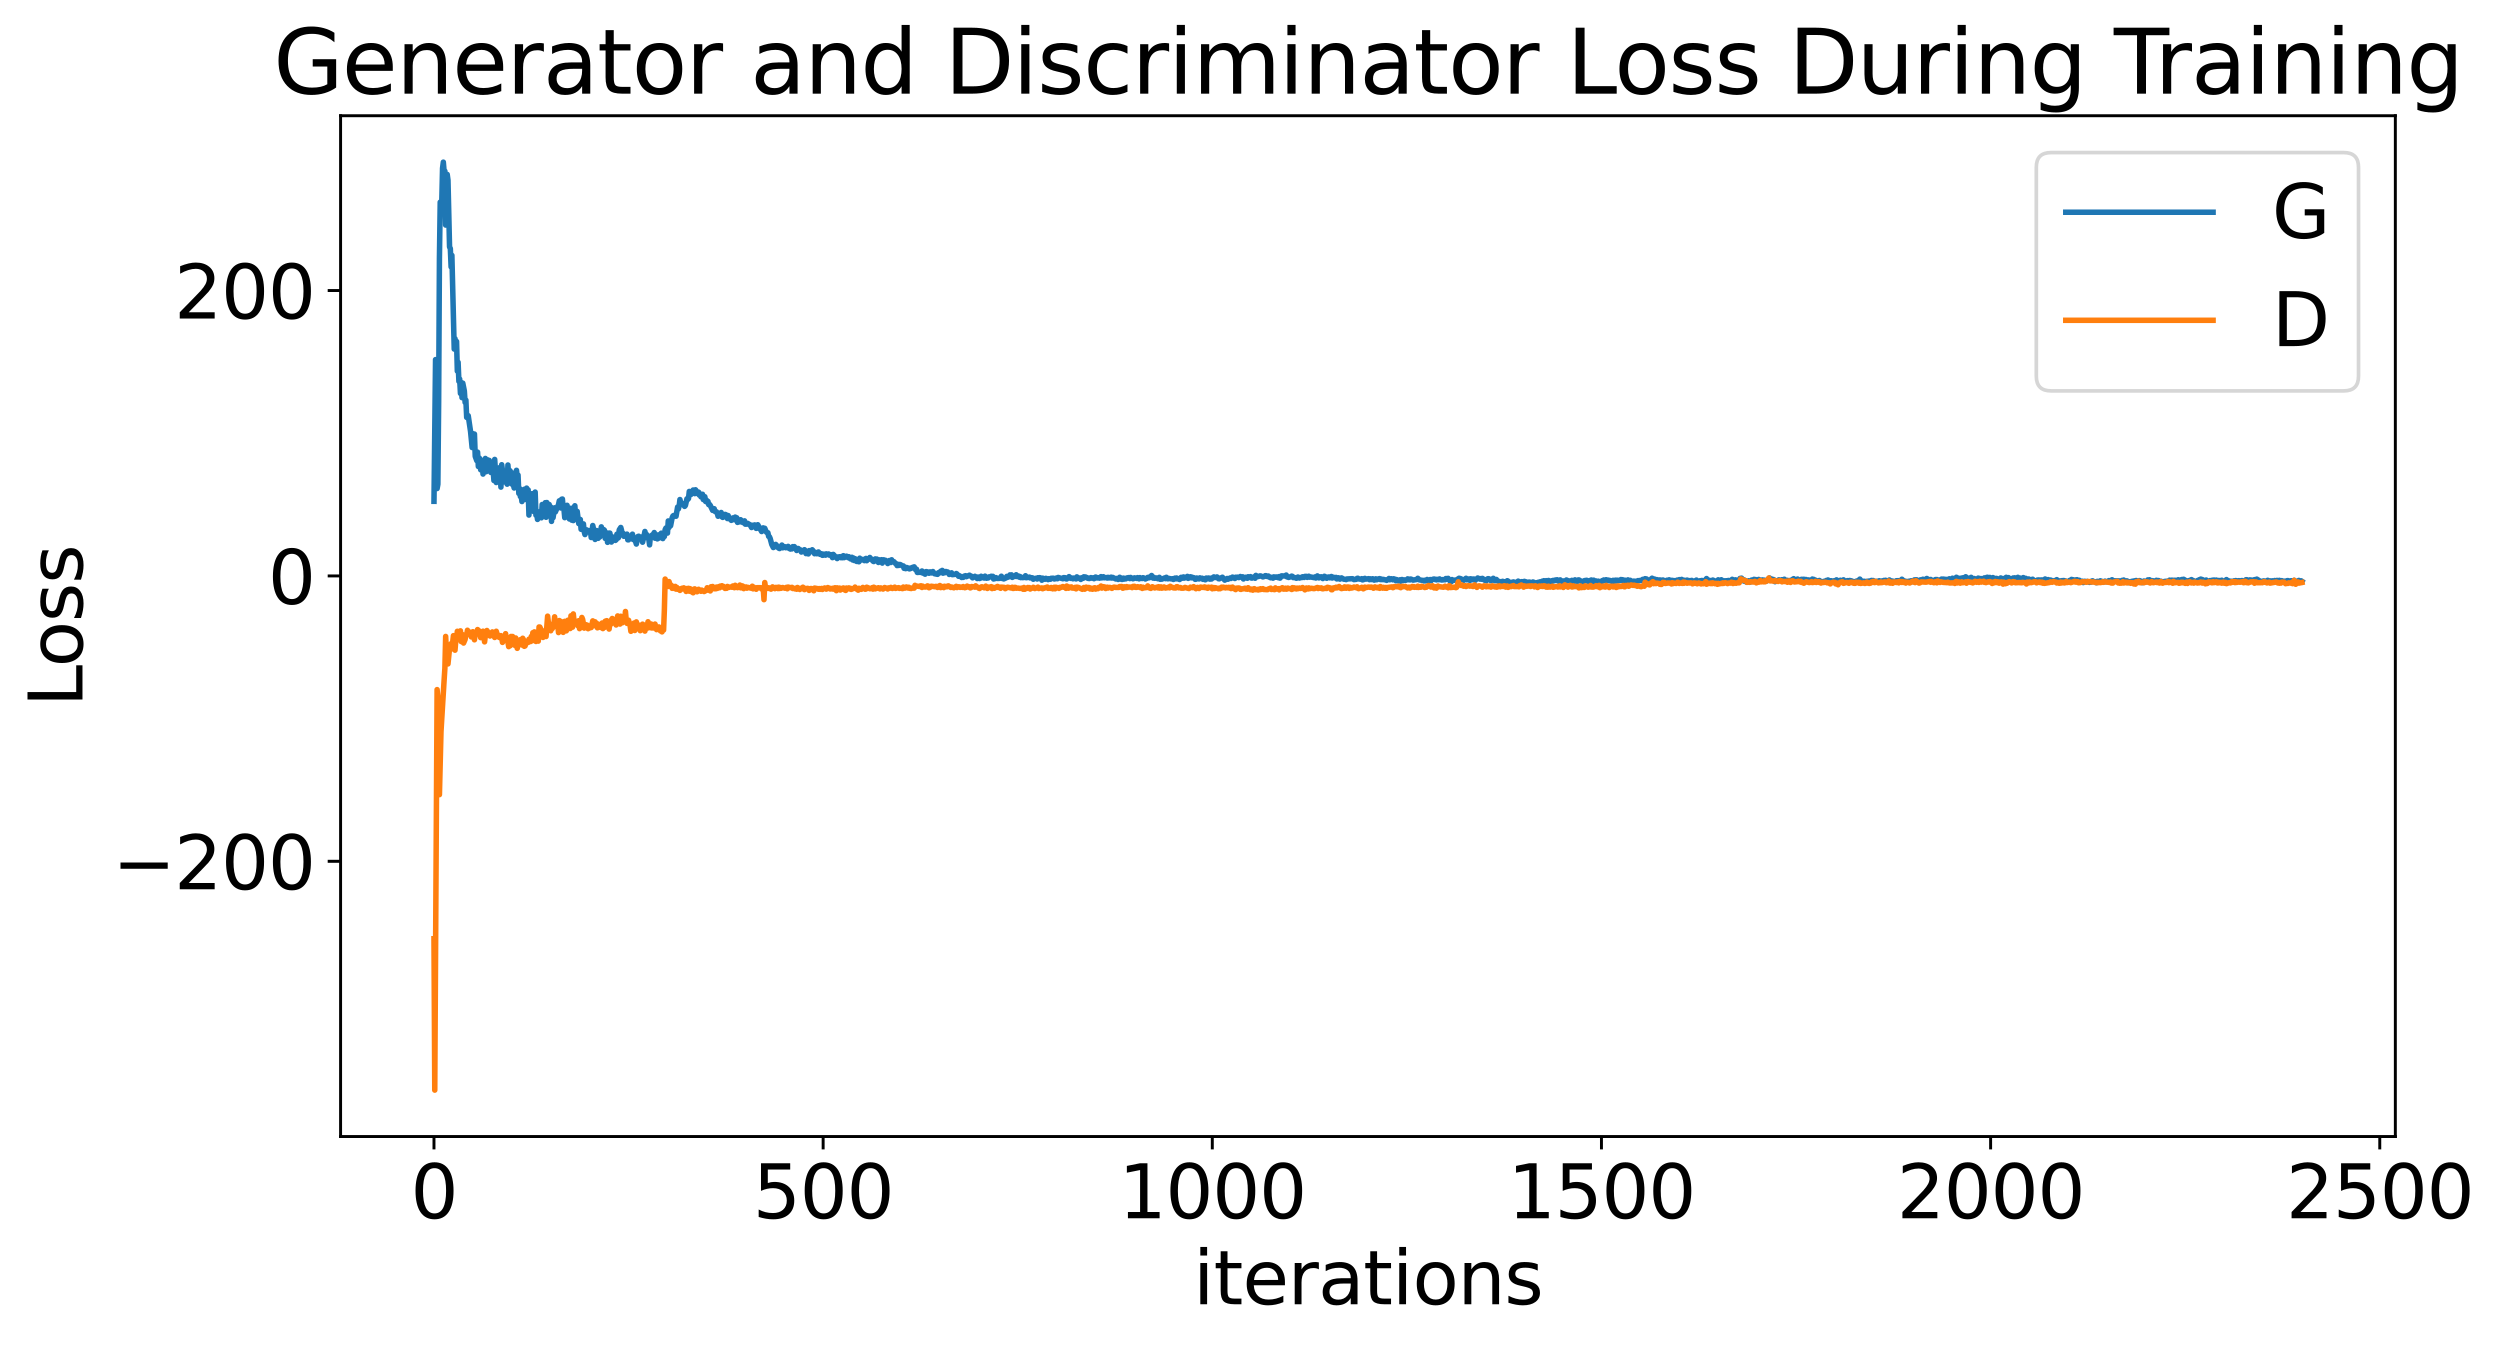 <?xml version="1.0" encoding="utf-8" standalone="no"?>
<!DOCTYPE svg PUBLIC "-//W3C//DTD SVG 1.1//EN"
  "http://www.w3.org/Graphics/SVG/1.1/DTD/svg11.dtd">
<svg xmlns:xlink="http://www.w3.org/1999/xlink" width="678.913pt" height="365.549pt" viewBox="0 0 678.913 365.549" xmlns="http://www.w3.org/2000/svg" version="1.1">
 <defs>
  <style type="text/css">*{stroke-linejoin: round; stroke-linecap: butt}</style>
 </defs>
 <g id="figure_1">
  <g id="patch_1">
   <path d="M 0 365.549 
L 678.913 365.549 
L 678.913 -0 
L 0 -0 
z
" style="fill: #ffffff"/>
  </g>
  <g id="axes_1">
   <g id="patch_2">
    <path d="M 92.491 308.636 
L 650.491 308.636 
L 650.491 31.436 
L 92.491 31.436 
z
" style="fill: #ffffff"/>
   </g>
   <g id="matplotlib.axis_1">
    <g id="xtick_1">
     <g id="line2d_1">
      <defs>
       <path id="md44c5f9e3a" d="M 0 0 
L 0 3.5 
" style="stroke: #000000; stroke-width: 0.8"/>
      </defs>
      <g>
       <use xlink:href="#md44c5f9e3a" x="117.854" y="308.636" style="stroke: #000000; stroke-width: 0.8"/>
      </g>
     </g>
     <g id="text_1">
      <!-- 0 -->
      <g transform="translate(111.492 330.833) scale(0.2 -0.2)">
       <defs>
        <path id="DejaVuSans-30" d="M 2034 4250 
Q 1547 4250 1301 3770 
Q 1056 3291 1056 2328 
Q 1056 1369 1301 889 
Q 1547 409 2034 409 
Q 2525 409 2770 889 
Q 3016 1369 3016 2328 
Q 3016 3291 2770 3770 
Q 2525 4250 2034 4250 
z
M 2034 4750 
Q 2819 4750 3233 4129 
Q 3647 3509 3647 2328 
Q 3647 1150 3233 529 
Q 2819 -91 2034 -91 
Q 1250 -91 836 529 
Q 422 1150 422 2328 
Q 422 3509 836 4129 
Q 1250 4750 2034 4750 
z
" transform="scale(0.016)"/>
       </defs>
       <use xlink:href="#DejaVuSans-30"/>
      </g>
     </g>
    </g>
    <g id="xtick_2">
     <g id="line2d_2">
      <g>
       <use xlink:href="#md44c5f9e3a" x="223.536" y="308.636" style="stroke: #000000; stroke-width: 0.8"/>
      </g>
     </g>
     <g id="text_2">
      <!-- 500 -->
      <g transform="translate(204.449 330.833) scale(0.2 -0.2)">
       <defs>
        <path id="DejaVuSans-35" d="M 691 4666 
L 3169 4666 
L 3169 4134 
L 1269 4134 
L 1269 2991 
Q 1406 3038 1543 3061 
Q 1681 3084 1819 3084 
Q 2600 3084 3056 2656 
Q 3513 2228 3513 1497 
Q 3513 744 3044 326 
Q 2575 -91 1722 -91 
Q 1428 -91 1123 -41 
Q 819 9 494 109 
L 494 744 
Q 775 591 1075 516 
Q 1375 441 1709 441 
Q 2250 441 2565 725 
Q 2881 1009 2881 1497 
Q 2881 1984 2565 2268 
Q 2250 2553 1709 2553 
Q 1456 2553 1204 2497 
Q 953 2441 691 2322 
L 691 4666 
z
" transform="scale(0.016)"/>
       </defs>
       <use xlink:href="#DejaVuSans-35"/>
       <use xlink:href="#DejaVuSans-30" x="63.623"/>
       <use xlink:href="#DejaVuSans-30" x="127.246"/>
      </g>
     </g>
    </g>
    <g id="xtick_3">
     <g id="line2d_3">
      <g>
       <use xlink:href="#md44c5f9e3a" x="329.218" y="308.636" style="stroke: #000000; stroke-width: 0.8"/>
      </g>
     </g>
     <g id="text_3">
      <!-- 1000 -->
      <g transform="translate(303.768 330.833) scale(0.2 -0.2)">
       <defs>
        <path id="DejaVuSans-31" d="M 794 531 
L 1825 531 
L 1825 4091 
L 703 3866 
L 703 4441 
L 1819 4666 
L 2450 4666 
L 2450 531 
L 3481 531 
L 3481 0 
L 794 0 
L 794 531 
z
" transform="scale(0.016)"/>
       </defs>
       <use xlink:href="#DejaVuSans-31"/>
       <use xlink:href="#DejaVuSans-30" x="63.623"/>
       <use xlink:href="#DejaVuSans-30" x="127.246"/>
       <use xlink:href="#DejaVuSans-30" x="190.869"/>
      </g>
     </g>
    </g>
    <g id="xtick_4">
     <g id="line2d_4">
      <g>
       <use xlink:href="#md44c5f9e3a" x="434.9" y="308.636" style="stroke: #000000; stroke-width: 0.8"/>
      </g>
     </g>
     <g id="text_4">
      <!-- 1500 -->
      <g transform="translate(409.45 330.833) scale(0.2 -0.2)">
       <use xlink:href="#DejaVuSans-31"/>
       <use xlink:href="#DejaVuSans-35" x="63.623"/>
       <use xlink:href="#DejaVuSans-30" x="127.246"/>
       <use xlink:href="#DejaVuSans-30" x="190.869"/>
      </g>
     </g>
    </g>
    <g id="xtick_5">
     <g id="line2d_5">
      <g>
       <use xlink:href="#md44c5f9e3a" x="540.582" y="308.636" style="stroke: #000000; stroke-width: 0.8"/>
      </g>
     </g>
     <g id="text_5">
      <!-- 2000 -->
      <g transform="translate(515.132 330.833) scale(0.2 -0.2)">
       <defs>
        <path id="DejaVuSans-32" d="M 1228 531 
L 3431 531 
L 3431 0 
L 469 0 
L 469 531 
Q 828 903 1448 1529 
Q 2069 2156 2228 2338 
Q 2531 2678 2651 2914 
Q 2772 3150 2772 3378 
Q 2772 3750 2511 3984 
Q 2250 4219 1831 4219 
Q 1534 4219 1204 4116 
Q 875 4013 500 3803 
L 500 4441 
Q 881 4594 1212 4672 
Q 1544 4750 1819 4750 
Q 2544 4750 2975 4387 
Q 3406 4025 3406 3419 
Q 3406 3131 3298 2873 
Q 3191 2616 2906 2266 
Q 2828 2175 2409 1742 
Q 1991 1309 1228 531 
z
" transform="scale(0.016)"/>
       </defs>
       <use xlink:href="#DejaVuSans-32"/>
       <use xlink:href="#DejaVuSans-30" x="63.623"/>
       <use xlink:href="#DejaVuSans-30" x="127.246"/>
       <use xlink:href="#DejaVuSans-30" x="190.869"/>
      </g>
     </g>
    </g>
    <g id="xtick_6">
     <g id="line2d_6">
      <g>
       <use xlink:href="#md44c5f9e3a" x="646.263" y="308.636" style="stroke: #000000; stroke-width: 0.8"/>
      </g>
     </g>
     <g id="text_6">
      <!-- 2500 -->
      <g transform="translate(620.813 330.833) scale(0.2 -0.2)">
       <use xlink:href="#DejaVuSans-32"/>
       <use xlink:href="#DejaVuSans-35" x="63.623"/>
       <use xlink:href="#DejaVuSans-30" x="127.246"/>
       <use xlink:href="#DejaVuSans-30" x="190.869"/>
      </g>
     </g>
    </g>
    <g id="text_7">
     <!-- iterations -->
     <g transform="translate(324.036 354.189) scale(0.2 -0.2)">
      <defs>
       <path id="DejaVuSans-69" d="M 603 3500 
L 1178 3500 
L 1178 0 
L 603 0 
L 603 3500 
z
M 603 4863 
L 1178 4863 
L 1178 4134 
L 603 4134 
L 603 4863 
z
" transform="scale(0.016)"/>
       <path id="DejaVuSans-74" d="M 1172 4494 
L 1172 3500 
L 2356 3500 
L 2356 3053 
L 1172 3053 
L 1172 1153 
Q 1172 725 1289 603 
Q 1406 481 1766 481 
L 2356 481 
L 2356 0 
L 1766 0 
Q 1100 0 847 248 
Q 594 497 594 1153 
L 594 3053 
L 172 3053 
L 172 3500 
L 594 3500 
L 594 4494 
L 1172 4494 
z
" transform="scale(0.016)"/>
       <path id="DejaVuSans-65" d="M 3597 1894 
L 3597 1613 
L 953 1613 
Q 991 1019 1311 708 
Q 1631 397 2203 397 
Q 2534 397 2845 478 
Q 3156 559 3463 722 
L 3463 178 
Q 3153 47 2828 -22 
Q 2503 -91 2169 -91 
Q 1331 -91 842 396 
Q 353 884 353 1716 
Q 353 2575 817 3079 
Q 1281 3584 2069 3584 
Q 2775 3584 3186 3129 
Q 3597 2675 3597 1894 
z
M 3022 2063 
Q 3016 2534 2758 2815 
Q 2500 3097 2075 3097 
Q 1594 3097 1305 2825 
Q 1016 2553 972 2059 
L 3022 2063 
z
" transform="scale(0.016)"/>
       <path id="DejaVuSans-72" d="M 2631 2963 
Q 2534 3019 2420 3045 
Q 2306 3072 2169 3072 
Q 1681 3072 1420 2755 
Q 1159 2438 1159 1844 
L 1159 0 
L 581 0 
L 581 3500 
L 1159 3500 
L 1159 2956 
Q 1341 3275 1631 3429 
Q 1922 3584 2338 3584 
Q 2397 3584 2469 3576 
Q 2541 3569 2628 3553 
L 2631 2963 
z
" transform="scale(0.016)"/>
       <path id="DejaVuSans-61" d="M 2194 1759 
Q 1497 1759 1228 1600 
Q 959 1441 959 1056 
Q 959 750 1161 570 
Q 1363 391 1709 391 
Q 2188 391 2477 730 
Q 2766 1069 2766 1631 
L 2766 1759 
L 2194 1759 
z
M 3341 1997 
L 3341 0 
L 2766 0 
L 2766 531 
Q 2569 213 2275 61 
Q 1981 -91 1556 -91 
Q 1019 -91 701 211 
Q 384 513 384 1019 
Q 384 1609 779 1909 
Q 1175 2209 1959 2209 
L 2766 2209 
L 2766 2266 
Q 2766 2663 2505 2880 
Q 2244 3097 1772 3097 
Q 1472 3097 1187 3025 
Q 903 2953 641 2809 
L 641 3341 
Q 956 3463 1253 3523 
Q 1550 3584 1831 3584 
Q 2591 3584 2966 3190 
Q 3341 2797 3341 1997 
z
" transform="scale(0.016)"/>
       <path id="DejaVuSans-6f" d="M 1959 3097 
Q 1497 3097 1228 2736 
Q 959 2375 959 1747 
Q 959 1119 1226 758 
Q 1494 397 1959 397 
Q 2419 397 2687 759 
Q 2956 1122 2956 1747 
Q 2956 2369 2687 2733 
Q 2419 3097 1959 3097 
z
M 1959 3584 
Q 2709 3584 3137 3096 
Q 3566 2609 3566 1747 
Q 3566 888 3137 398 
Q 2709 -91 1959 -91 
Q 1206 -91 779 398 
Q 353 888 353 1747 
Q 353 2609 779 3096 
Q 1206 3584 1959 3584 
z
" transform="scale(0.016)"/>
       <path id="DejaVuSans-6e" d="M 3513 2113 
L 3513 0 
L 2938 0 
L 2938 2094 
Q 2938 2591 2744 2837 
Q 2550 3084 2163 3084 
Q 1697 3084 1428 2787 
Q 1159 2491 1159 1978 
L 1159 0 
L 581 0 
L 581 3500 
L 1159 3500 
L 1159 2956 
Q 1366 3272 1645 3428 
Q 1925 3584 2291 3584 
Q 2894 3584 3203 3211 
Q 3513 2838 3513 2113 
z
" transform="scale(0.016)"/>
       <path id="DejaVuSans-73" d="M 2834 3397 
L 2834 2853 
Q 2591 2978 2328 3040 
Q 2066 3103 1784 3103 
Q 1356 3103 1142 2972 
Q 928 2841 928 2578 
Q 928 2378 1081 2264 
Q 1234 2150 1697 2047 
L 1894 2003 
Q 2506 1872 2764 1633 
Q 3022 1394 3022 966 
Q 3022 478 2636 193 
Q 2250 -91 1575 -91 
Q 1294 -91 989 -36 
Q 684 19 347 128 
L 347 722 
Q 666 556 975 473 
Q 1284 391 1588 391 
Q 1994 391 2212 530 
Q 2431 669 2431 922 
Q 2431 1156 2273 1281 
Q 2116 1406 1581 1522 
L 1381 1569 
Q 847 1681 609 1914 
Q 372 2147 372 2553 
Q 372 3047 722 3315 
Q 1072 3584 1716 3584 
Q 2034 3584 2315 3537 
Q 2597 3491 2834 3397 
z
" transform="scale(0.016)"/>
      </defs>
      <use xlink:href="#DejaVuSans-69"/>
      <use xlink:href="#DejaVuSans-74" x="27.783"/>
      <use xlink:href="#DejaVuSans-65" x="66.992"/>
      <use xlink:href="#DejaVuSans-72" x="128.516"/>
      <use xlink:href="#DejaVuSans-61" x="169.629"/>
      <use xlink:href="#DejaVuSans-74" x="230.908"/>
      <use xlink:href="#DejaVuSans-69" x="270.117"/>
      <use xlink:href="#DejaVuSans-6f" x="297.9"/>
      <use xlink:href="#DejaVuSans-6e" x="359.082"/>
      <use xlink:href="#DejaVuSans-73" x="422.461"/>
     </g>
    </g>
   </g>
   <g id="matplotlib.axis_2">
    <g id="ytick_1">
     <g id="line2d_7">
      <defs>
       <path id="mb1b2274a76" d="M 0 0 
L -3.5 0 
" style="stroke: #000000; stroke-width: 0.8"/>
      </defs>
      <g>
       <use xlink:href="#mb1b2274a76" x="92.491" y="233.899" style="stroke: #000000; stroke-width: 0.8"/>
      </g>
     </g>
     <g id="text_8">
      <!-- −200 -->
      <g transform="translate(30.556 241.498) scale(0.2 -0.2)">
       <defs>
        <path id="DejaVuSans-2212" d="M 678 2272 
L 4684 2272 
L 4684 1741 
L 678 1741 
L 678 2272 
z
" transform="scale(0.016)"/>
       </defs>
       <use xlink:href="#DejaVuSans-2212"/>
       <use xlink:href="#DejaVuSans-32" x="83.789"/>
       <use xlink:href="#DejaVuSans-30" x="147.412"/>
       <use xlink:href="#DejaVuSans-30" x="211.035"/>
      </g>
     </g>
    </g>
    <g id="ytick_2">
     <g id="line2d_8">
      <g>
       <use xlink:href="#mb1b2274a76" x="92.491" y="156.401" style="stroke: #000000; stroke-width: 0.8"/>
      </g>
     </g>
     <g id="text_9">
      <!-- 0 -->
      <g transform="translate(72.766 163.999) scale(0.2 -0.2)">
       <use xlink:href="#DejaVuSans-30"/>
      </g>
     </g>
    </g>
    <g id="ytick_3">
     <g id="line2d_9">
      <g>
       <use xlink:href="#mb1b2274a76" x="92.491" y="78.903" style="stroke: #000000; stroke-width: 0.8"/>
      </g>
     </g>
     <g id="text_10">
      <!-- 200 -->
      <g transform="translate(47.316 86.501) scale(0.2 -0.2)">
       <use xlink:href="#DejaVuSans-32"/>
       <use xlink:href="#DejaVuSans-30" x="63.623"/>
       <use xlink:href="#DejaVuSans-30" x="127.246"/>
      </g>
     </g>
    </g>
    <g id="text_11">
     <!-- Loss -->
     <g transform="translate(22.397 191.971) rotate(-90) scale(0.2 -0.2)">
      <defs>
       <path id="DejaVuSans-4c" d="M 628 4666 
L 1259 4666 
L 1259 531 
L 3531 531 
L 3531 0 
L 628 0 
L 628 4666 
z
" transform="scale(0.016)"/>
      </defs>
      <use xlink:href="#DejaVuSans-4c"/>
      <use xlink:href="#DejaVuSans-6f" x="53.963"/>
      <use xlink:href="#DejaVuSans-73" x="115.145"/>
      <use xlink:href="#DejaVuSans-73" x="167.244"/>
     </g>
    </g>
   </g>
   <g id="line2d_10">
    <path d="M 117.854 136.14 
L 118.277 97.659 
L 118.7 132.665 
L 118.911 131.502 
L 119.122 109.075 
L 119.334 70.057 
L 119.545 54.902 
L 119.757 57.927 
L 119.968 54.949 
L 120.179 45.68 
L 120.391 44.036 
L 120.602 46.554 
L 120.813 46.465 
L 121.025 61.121 
L 121.447 47.372 
L 121.659 48.944 
L 122.082 67.071 
L 122.293 67.467 
L 122.504 72.478 
L 122.716 69.343 
L 123.35 94.791 
L 123.561 91.969 
L 123.772 93.23 
L 123.984 92.73 
L 124.195 100.784 
L 124.407 98.378 
L 124.618 103.556 
L 124.829 102.927 
L 125.041 106.844 
L 125.252 103.849 
L 125.463 107.982 
L 125.675 104.046 
L 126.097 106.16 
L 126.309 109.28 
L 126.52 108.658 
L 126.732 113.349 
L 126.943 112.803 
L 127.154 112.887 
L 127.788 117.193 
L 128.211 121.53 
L 128.422 117.759 
L 128.634 121.031 
L 128.845 117.875 
L 129.057 123.929 
L 129.479 125.099 
L 129.691 122.79 
L 129.902 126.681 
L 130.113 124.354 
L 130.325 124.599 
L 130.536 127.579 
L 130.959 125.95 
L 131.17 128.74 
L 131.804 124.5 
L 132.016 128.1 
L 132.227 127.649 
L 132.438 124.881 
L 132.65 126.072 
L 132.861 125.034 
L 133.284 128.292 
L 133.495 127.82 
L 133.707 128.384 
L 133.918 127.725 
L 134.129 130.487 
L 134.341 124.764 
L 134.763 131.038 
L 135.186 128.508 
L 135.397 129.993 
L 135.609 127.025 
L 135.82 128.463 
L 136.032 132.281 
L 136.243 126.205 
L 136.454 127.787 
L 136.666 128.366 
L 136.877 130.871 
L 137.088 129.202 
L 137.3 130.455 
L 137.511 129.325 
L 137.722 131.487 
L 137.934 126.281 
L 138.145 129.134 
L 138.357 127.715 
L 138.568 127.934 
L 138.779 130.968 
L 138.991 131.452 
L 139.202 128.474 
L 139.413 131.652 
L 139.625 132.517 
L 139.836 132.328 
L 140.047 131.551 
L 140.259 127.72 
L 140.47 129.542 
L 140.682 129.013 
L 140.893 133.998 
L 141.104 132.653 
L 141.316 134.847 
L 141.527 134.467 
L 141.738 136.2 
L 141.95 135.547 
L 142.161 132.984 
L 142.372 132.882 
L 142.584 135.628 
L 142.795 134.707 
L 143.007 132.555 
L 143.218 134.507 
L 143.429 133.026 
L 143.641 139.876 
L 143.852 134.537 
L 144.063 138.061 
L 144.486 134.071 
L 144.909 138.894 
L 145.12 134.347 
L 145.332 133.629 
L 145.543 139.905 
L 145.754 139.352 
L 145.966 141.054 
L 146.177 140.309 
L 146.388 138.999 
L 146.811 139.654 
L 147.022 140.618 
L 147.234 137.012 
L 147.445 139.155 
L 148.079 136.511 
L 148.291 140.474 
L 148.502 136.475 
L 148.713 137.702 
L 148.925 137.835 
L 149.136 137.004 
L 149.347 137.95 
L 149.559 137.668 
L 149.77 141.592 
L 149.982 138.274 
L 150.193 140.583 
L 150.616 137.904 
L 150.827 139.008 
L 151.672 137.022 
L 151.884 136.006 
L 152.095 137.474 
L 152.307 137.945 
L 152.518 135.58 
L 152.729 135.523 
L 152.941 137.943 
L 153.152 138.274 
L 153.363 140.578 
L 153.786 137.335 
L 153.997 137.226 
L 154.632 140.936 
L 154.843 138.706 
L 155.054 138.032 
L 155.266 141.259 
L 155.477 139.099 
L 155.688 141.37 
L 155.9 137.772 
L 156.111 137.348 
L 156.322 140.418 
L 156.745 138.879 
L 157.168 142.185 
L 157.379 141.025 
L 157.591 141.072 
L 157.802 143.736 
L 158.013 143.389 
L 158.436 142.272 
L 158.647 144.384 
L 158.859 145.164 
L 159.07 144.087 
L 159.282 143.884 
L 159.493 144.458 
L 159.704 144.067 
L 159.916 144.523 
L 160.127 144.576 
L 160.338 144.057 
L 160.55 145.965 
L 160.972 142.713 
L 161.184 143.652 
L 161.607 146.492 
L 161.818 144.781 
L 162.029 144.082 
L 162.241 144.852 
L 162.452 146.19 
L 162.663 144.657 
L 162.875 145.826 
L 163.297 143.08 
L 163.72 144.961 
L 163.932 143.809 
L 164.143 143.998 
L 164.354 146.216 
L 164.566 144.777 
L 164.777 144.719 
L 164.988 147.279 
L 165.2 145.481 
L 165.411 144.759 
L 165.622 144.778 
L 166.045 147.196 
L 166.257 145.772 
L 166.468 146.071 
L 166.679 146.691 
L 166.891 146.572 
L 167.102 146.758 
L 167.313 146.584 
L 167.525 145.073 
L 167.736 146.164 
L 167.947 146.019 
L 168.159 143.898 
L 168.582 143.243 
L 168.793 144.034 
L 169.004 145.291 
L 169.216 144.827 
L 169.427 145.636 
L 169.638 145.168 
L 170.061 145.381 
L 170.272 145.052 
L 170.484 146.596 
L 170.695 146.597 
L 170.907 146.024 
L 171.118 146.121 
L 171.329 145.644 
L 171.541 145.637 
L 171.752 145.064 
L 171.963 146.528 
L 172.175 146.055 
L 172.386 146.379 
L 172.809 147.743 
L 173.232 145.699 
L 173.443 145.614 
L 173.866 146.032 
L 174.077 145.842 
L 174.288 145.851 
L 174.5 147.242 
L 174.922 145.385 
L 175.134 144.331 
L 175.345 145.157 
L 175.557 145.113 
L 175.768 146.047 
L 175.979 146.109 
L 176.191 146.358 
L 176.402 147.967 
L 176.613 145.834 
L 176.825 145.472 
L 177.036 145.909 
L 177.247 145.176 
L 177.459 145.312 
L 177.67 144.622 
L 177.882 146.161 
L 178.093 145.989 
L 178.304 145.61 
L 178.516 146.34 
L 178.727 145.256 
L 178.938 146.137 
L 179.15 145.935 
L 179.572 144.794 
L 179.784 145.823 
L 179.995 146.259 
L 180.207 145.546 
L 180.418 145.704 
L 180.629 143.834 
L 180.841 143.393 
L 181.263 144.764 
L 181.475 141.472 
L 181.686 143.258 
L 181.897 142.123 
L 182.109 142.771 
L 182.532 140.614 
L 182.743 140.124 
L 182.954 139.984 
L 183.166 140.199 
L 183.377 139.866 
L 183.588 140.192 
L 184.011 137.7 
L 184.222 138.212 
L 184.434 137.473 
L 184.645 135.659 
L 184.857 136.514 
L 185.068 136.846 
L 185.279 136.709 
L 185.702 136.991 
L 185.913 137.518 
L 186.125 137.285 
L 186.547 135.462 
L 186.759 135.643 
L 186.97 135.398 
L 187.182 133.459 
L 187.604 134.31 
L 188.027 133.713 
L 188.238 133.074 
L 188.45 133.282 
L 188.661 134.055 
L 188.872 133.006 
L 189.084 133.292 
L 189.295 134.015 
L 189.507 133.692 
L 189.718 133.654 
L 189.929 134.464 
L 190.141 134.108 
L 190.352 134.925 
L 190.563 134.937 
L 190.775 134.225 
L 190.986 135.659 
L 191.197 135.125 
L 191.409 134.892 
L 191.62 136.185 
L 191.832 135.805 
L 192.043 136.403 
L 192.254 136.163 
L 192.466 137.044 
L 192.677 136.978 
L 192.888 137.257 
L 193.522 138.599 
L 193.734 138.164 
L 193.945 138.149 
L 194.157 138.876 
L 194.368 139.009 
L 194.579 138.997 
L 194.791 139.359 
L 195.002 140.196 
L 195.425 139.446 
L 195.636 139.625 
L 195.847 139.176 
L 196.059 140.361 
L 196.27 140.508 
L 196.482 140.278 
L 196.693 140.344 
L 196.904 139.689 
L 197.116 139.764 
L 197.538 140.824 
L 197.75 140.008 
L 197.961 140.868 
L 198.384 140.81 
L 198.595 141.31 
L 199.018 140.643 
L 199.229 141.05 
L 199.441 141.153 
L 199.652 140.423 
L 199.863 140.617 
L 200.075 140.614 
L 200.286 141.863 
L 200.709 141.369 
L 200.92 141.728 
L 201.132 141.138 
L 201.554 141.68 
L 201.766 141.923 
L 201.977 141.879 
L 202.188 141.446 
L 202.4 142.349 
L 202.611 142.178 
L 202.822 142.347 
L 203.034 142.126 
L 203.457 142.4 
L 203.668 142.475 
L 204.091 143.255 
L 204.513 142.625 
L 204.725 142.94 
L 204.936 142.544 
L 205.147 142.637 
L 205.359 143.491 
L 205.57 143.441 
L 205.782 142.499 
L 206.838 144.345 
L 207.05 144.042 
L 207.261 143.35 
L 207.472 143.767 
L 207.684 143.468 
L 208.107 144.489 
L 208.318 144.669 
L 208.529 144.672 
L 208.741 145.67 
L 208.952 145.761 
L 209.163 146.258 
L 209.586 147.848 
L 210.009 148.689 
L 210.22 148.047 
L 210.432 148.449 
L 210.643 147.839 
L 210.854 148.049 
L 211.066 148.58 
L 211.277 148.473 
L 211.488 148.87 
L 211.7 148.969 
L 212.334 148.023 
L 212.545 148.769 
L 212.757 148.372 
L 212.968 148.493 
L 213.179 148.478 
L 213.391 148.748 
L 214.025 148.377 
L 214.236 148.894 
L 214.659 149.113 
L 214.87 148.87 
L 215.082 149.059 
L 215.293 148.448 
L 215.504 148.64 
L 215.716 148.444 
L 215.927 148.854 
L 216.138 148.832 
L 216.35 149.493 
L 216.561 149.321 
L 216.772 148.955 
L 217.195 149.348 
L 217.407 149.344 
L 217.618 149.915 
L 217.829 149.514 
L 218.041 149.77 
L 218.463 149.281 
L 218.675 149.529 
L 218.886 150.34 
L 219.097 149.766 
L 219.309 149.811 
L 219.52 150.424 
L 219.732 149.526 
L 219.943 149.917 
L 220.366 149.784 
L 220.577 149.298 
L 221 149.799 
L 221.211 150.376 
L 221.422 150.048 
L 221.634 150.062 
L 221.845 150.378 
L 222.057 149.992 
L 222.268 149.896 
L 222.691 150.541 
L 222.902 150.339 
L 223.113 150.392 
L 223.325 150.799 
L 223.536 150.784 
L 223.747 150.476 
L 223.959 150.561 
L 224.17 150.767 
L 224.382 150.405 
L 224.593 150.592 
L 224.804 150.61 
L 225.016 150.436 
L 225.227 150.759 
L 225.65 150.627 
L 225.861 150.923 
L 226.072 151.434 
L 226.284 150.56 
L 227.341 151.686 
L 227.552 151.245 
L 227.763 151.34 
L 227.975 151.189 
L 228.397 151.46 
L 228.609 151.103 
L 228.82 151.463 
L 229.032 150.909 
L 229.243 151.436 
L 229.454 151.265 
L 229.666 151.239 
L 229.877 151.036 
L 230.088 151.155 
L 230.3 151.431 
L 230.511 151.183 
L 230.934 151.762 
L 231.357 151.34 
L 231.568 152.078 
L 231.779 151.541 
L 231.991 152.217 
L 232.202 151.72 
L 232.625 152.454 
L 232.836 152.475 
L 233.047 152.178 
L 233.259 152.557 
L 233.47 151.582 
L 233.893 152.087 
L 234.104 151.928 
L 234.316 151.923 
L 234.738 152.252 
L 234.95 151.787 
L 235.161 151.652 
L 235.372 152.266 
L 235.584 151.899 
L 235.795 151.932 
L 236.007 151.812 
L 236.218 151.389 
L 236.429 151.815 
L 236.641 151.796 
L 237.063 152.38 
L 237.275 152.495 
L 237.486 152.358 
L 237.697 151.78 
L 237.909 151.87 
L 238.12 151.819 
L 238.543 152.745 
L 238.754 152.028 
L 239.177 152.58 
L 239.388 151.995 
L 239.6 152.918 
L 239.811 152.035 
L 240.022 152.038 
L 240.234 152.223 
L 240.445 152.15 
L 240.868 152.495 
L 241.079 153.04 
L 241.502 152.225 
L 241.713 152.338 
L 241.925 152.757 
L 242.136 152.019 
L 242.347 152.466 
L 242.559 152.592 
L 242.77 152.545 
L 243.193 153.036 
L 243.404 153.083 
L 243.616 153.593 
L 243.827 153.245 
L 244.038 153.559 
L 244.25 153.292 
L 244.461 153.298 
L 245.095 153.698 
L 245.307 153.676 
L 245.518 154.341 
L 245.729 153.995 
L 245.941 154.429 
L 246.152 154.116 
L 246.363 154.144 
L 246.786 154.426 
L 246.997 154.495 
L 247.209 154.265 
L 247.42 154.362 
L 247.632 154.155 
L 248.054 154.005 
L 248.266 153.936 
L 248.688 154.769 
L 248.9 154.579 
L 249.111 155.456 
L 249.957 155.401 
L 250.168 155.466 
L 250.379 155.063 
L 250.591 155.629 
L 250.802 155.637 
L 251.225 155.926 
L 251.436 155.242 
L 251.647 155.242 
L 251.859 155.431 
L 252.07 155.342 
L 252.282 155.675 
L 252.493 155.318 
L 252.704 155.313 
L 252.916 155.587 
L 253.127 155.54 
L 253.338 155.213 
L 253.761 155.795 
L 254.607 155.969 
L 254.818 155.538 
L 255.241 155.561 
L 255.452 155.128 
L 255.663 155.427 
L 255.875 154.904 
L 256.086 155.656 
L 256.297 155.443 
L 256.509 155.553 
L 256.72 155.221 
L 256.932 155.212 
L 257.143 155.376 
L 257.354 155.325 
L 257.777 156 
L 257.988 155.643 
L 258.2 155.713 
L 258.411 155.558 
L 258.622 156.061 
L 259.468 155.963 
L 259.679 155.754 
L 259.891 155.876 
L 260.313 156.5 
L 260.525 156.333 
L 260.947 156.594 
L 261.159 156.833 
L 261.37 156.669 
L 261.582 156.795 
L 261.793 156.477 
L 262.216 156.337 
L 262.427 156.608 
L 263.272 156.2 
L 263.484 156.41 
L 263.695 156.419 
L 264.118 156.92 
L 264.752 156.501 
L 264.963 156.703 
L 265.175 156.705 
L 265.386 157.113 
L 265.597 156.7 
L 266.02 157.104 
L 266.232 157.024 
L 266.443 156.49 
L 266.654 156.827 
L 267.077 156.908 
L 267.288 156.982 
L 267.5 156.459 
L 267.711 156.947 
L 267.922 157.036 
L 268.134 156.908 
L 268.345 156.963 
L 268.557 156.661 
L 268.768 156.696 
L 269.191 156.491 
L 269.402 156.747 
L 269.613 156.512 
L 269.825 157.237 
L 270.036 156.882 
L 270.247 157.135 
L 270.459 156.859 
L 270.882 157.092 
L 271.516 157.061 
L 271.938 156.484 
L 272.15 157.089 
L 272.361 156.92 
L 272.572 157.22 
L 273.207 156.938 
L 273.418 156.524 
L 273.629 156.774 
L 274.052 156.596 
L 274.263 156.121 
L 274.475 156.28 
L 274.686 156.109 
L 274.897 156.802 
L 275.109 156.506 
L 275.532 156.571 
L 275.954 156.086 
L 276.166 156.559 
L 276.588 156.429 
L 276.8 156.744 
L 277.011 156.564 
L 277.222 156.866 
L 277.434 156.778 
L 277.645 156.872 
L 278.279 156.797 
L 278.491 156.349 
L 278.702 156.889 
L 279.547 156.721 
L 279.759 156.949 
L 279.97 156.867 
L 280.393 156.925 
L 280.604 157.307 
L 280.816 157.138 
L 281.45 157.021 
L 281.661 157.242 
L 281.872 156.893 
L 282.084 156.954 
L 282.295 156.869 
L 282.507 156.912 
L 282.718 157.117 
L 282.929 157.565 
L 283.141 157.002 
L 283.775 157.304 
L 283.986 157.064 
L 284.197 157.098 
L 284.62 157.402 
L 284.832 157.157 
L 285.254 157.305 
L 285.466 157.041 
L 286.1 157.028 
L 286.311 157.231 
L 286.734 157.135 
L 286.945 156.95 
L 287.157 157.166 
L 287.368 156.814 
L 287.791 156.947 
L 288.425 157.092 
L 288.636 157.17 
L 288.847 156.863 
L 289.27 156.897 
L 289.482 157.198 
L 289.693 157.229 
L 290.327 156.59 
L 290.75 157.064 
L 290.961 156.94 
L 291.384 157.184 
L 291.595 156.979 
L 292.229 157.216 
L 292.441 156.659 
L 292.652 157.073 
L 293.286 156.957 
L 293.497 157.356 
L 293.92 156.862 
L 294.132 157.057 
L 294.343 156.636 
L 294.554 156.753 
L 294.766 156.68 
L 294.977 156.857 
L 295.188 156.844 
L 295.4 157.05 
L 295.822 157.114 
L 296.245 156.86 
L 296.457 157.006 
L 296.879 156.904 
L 297.091 157.158 
L 297.302 157.006 
L 297.513 156.707 
L 297.725 156.761 
L 297.936 156.966 
L 298.359 156.879 
L 298.57 157.016 
L 298.782 156.933 
L 298.993 156.597 
L 299.204 156.938 
L 299.627 156.619 
L 299.838 156.905 
L 300.472 156.841 
L 300.684 156.984 
L 300.895 156.784 
L 301.107 156.951 
L 301.318 156.845 
L 301.529 156.945 
L 301.741 156.739 
L 301.952 156.985 
L 302.163 156.798 
L 303.009 157.229 
L 303.22 157.086 
L 303.643 157.358 
L 304.066 156.768 
L 304.277 157.277 
L 304.488 156.969 
L 304.7 157.357 
L 304.911 157.316 
L 305.122 156.993 
L 305.334 157.256 
L 305.545 157.108 
L 305.757 157.194 
L 305.968 156.965 
L 306.391 156.881 
L 306.602 156.857 
L 306.813 157.127 
L 307.025 156.814 
L 307.659 157.181 
L 307.87 157.128 
L 308.082 156.92 
L 308.716 157.081 
L 308.927 156.863 
L 309.35 157.203 
L 309.561 156.861 
L 309.772 157.05 
L 310.195 157.098 
L 310.407 156.884 
L 310.829 157.045 
L 311.041 157.24 
L 311.252 157.082 
L 311.463 157.065 
L 311.675 156.804 
L 312.097 156.9 
L 312.309 156.621 
L 312.52 156.584 
L 312.732 156.287 
L 313.154 157.002 
L 313.366 156.789 
L 313.577 157.044 
L 314 156.965 
L 314.211 156.958 
L 314.422 157.163 
L 314.634 157.051 
L 314.845 156.784 
L 315.057 157.317 
L 315.268 157.24 
L 315.479 157.294 
L 316.325 156.93 
L 316.536 157.152 
L 316.747 156.774 
L 317.17 157.189 
L 317.382 157.072 
L 317.804 157.157 
L 318.227 157.214 
L 318.438 157.159 
L 318.65 157.361 
L 319.072 156.998 
L 319.284 157.194 
L 319.495 156.959 
L 319.707 157.208 
L 320.129 157.123 
L 320.341 157.38 
L 320.763 156.781 
L 320.975 156.843 
L 321.186 157.026 
L 321.397 156.672 
L 321.609 156.997 
L 321.82 156.767 
L 322.243 156.892 
L 322.454 156.525 
L 322.666 157.07 
L 322.877 156.712 
L 323.3 156.629 
L 323.511 156.921 
L 323.722 156.741 
L 323.934 156.932 
L 324.145 156.869 
L 324.357 156.953 
L 324.568 157.325 
L 324.779 157.298 
L 324.991 156.966 
L 325.413 157.174 
L 325.625 157.216 
L 325.836 156.923 
L 326.047 157.106 
L 326.47 157.023 
L 326.682 157.332 
L 326.893 157.169 
L 327.316 157.454 
L 327.527 156.995 
L 327.738 156.993 
L 327.95 157.191 
L 328.161 156.969 
L 328.372 157.006 
L 328.584 157.277 
L 328.795 157.026 
L 329.007 157.241 
L 329.429 156.802 
L 329.641 156.664 
L 329.852 156.846 
L 330.275 156.78 
L 330.486 156.673 
L 330.697 156.824 
L 330.909 157.169 
L 331.12 157.19 
L 331.966 156.757 
L 332.6 157.552 
L 333.234 157.099 
L 333.445 157.306 
L 334.079 156.954 
L 334.291 157.087 
L 334.713 156.716 
L 335.347 157.097 
L 335.559 156.753 
L 335.77 156.809 
L 335.982 156.726 
L 336.404 156.854 
L 336.827 156.559 
L 337.25 156.822 
L 337.461 156.637 
L 337.672 157.229 
L 337.884 156.791 
L 338.095 156.874 
L 338.307 156.761 
L 338.729 157.043 
L 338.941 156.627 
L 339.152 156.745 
L 339.363 156.735 
L 339.575 156.59 
L 339.786 156.968 
L 339.997 156.992 
L 340.632 156.62 
L 340.843 157.033 
L 341.054 156.256 
L 341.266 156.561 
L 341.688 156.582 
L 342.111 156.401 
L 342.322 156.38 
L 342.957 156.67 
L 343.379 156.541 
L 343.591 156.336 
L 343.802 156.332 
L 344.013 156.531 
L 344.436 156.43 
L 344.647 156.726 
L 344.859 156.687 
L 345.07 156.912 
L 345.493 156.765 
L 345.704 157.007 
L 345.916 156.657 
L 346.338 156.766 
L 346.55 156.677 
L 346.761 156.775 
L 346.972 156.676 
L 347.184 156.898 
L 347.395 156.58 
L 347.607 157.002 
L 348.029 156.381 
L 348.875 156.427 
L 349.297 156.167 
L 349.509 156.677 
L 349.72 156.607 
L 349.932 156.813 
L 350.354 156.677 
L 350.777 156.451 
L 350.988 156.525 
L 351.2 156.857 
L 351.622 156.845 
L 352.045 157.036 
L 352.257 156.957 
L 352.468 156.7 
L 352.891 156.982 
L 353.102 156.829 
L 353.525 156.852 
L 353.736 156.63 
L 354.159 156.813 
L 354.37 156.53 
L 354.793 156.527 
L 355.004 156.792 
L 355.216 156.709 
L 355.427 156.482 
L 355.638 156.748 
L 355.85 156.668 
L 356.907 156.874 
L 357.118 156.666 
L 357.329 156.97 
L 357.541 156.868 
L 357.752 156.395 
L 358.175 156.935 
L 358.386 156.648 
L 358.597 156.779 
L 358.809 156.638 
L 359.02 156.768 
L 359.232 157.115 
L 359.654 156.494 
L 360.077 156.708 
L 360.288 157.045 
L 360.5 156.748 
L 360.922 156.681 
L 361.134 156.917 
L 361.557 156.556 
L 361.768 156.972 
L 361.979 156.724 
L 362.191 156.873 
L 362.402 156.814 
L 362.613 156.951 
L 362.825 156.807 
L 363.036 157.215 
L 363.247 157.158 
L 363.459 156.903 
L 363.67 157.198 
L 363.882 157.274 
L 364.093 157.007 
L 364.304 156.933 
L 364.938 157.3 
L 365.361 157.318 
L 365.572 157.396 
L 365.784 157.23 
L 367.263 157.154 
L 367.475 157.219 
L 367.686 157.404 
L 368.32 157.32 
L 368.532 157.066 
L 368.743 157.031 
L 368.954 157.209 
L 369.588 157.306 
L 369.8 157.148 
L 370.011 157.479 
L 370.222 157.431 
L 370.434 157.152 
L 370.645 157.065 
L 370.857 157.277 
L 371.702 157.153 
L 371.913 157.425 
L 372.125 157.185 
L 372.336 157.377 
L 372.547 157.386 
L 372.759 157.164 
L 373.182 157.544 
L 373.393 157.473 
L 373.604 157.186 
L 373.816 157.441 
L 374.027 157.399 
L 374.238 157.231 
L 374.661 157.136 
L 374.872 157.397 
L 375.084 157.236 
L 375.295 157.41 
L 375.718 157.339 
L 375.929 157.452 
L 376.352 157.459 
L 376.563 157.609 
L 376.775 157.398 
L 376.986 157.364 
L 377.197 157.096 
L 377.409 157.451 
L 377.832 157.165 
L 378.043 157.243 
L 378.254 157.462 
L 378.466 157.177 
L 378.677 157.387 
L 378.888 157.298 
L 379.1 157.721 
L 379.311 157.406 
L 379.522 157.686 
L 379.734 157.731 
L 380.157 157.46 
L 380.368 157.829 
L 380.579 157.401 
L 380.791 157.384 
L 381.002 157.688 
L 381.425 157.479 
L 381.636 157.612 
L 382.059 157.463 
L 382.27 157.197 
L 382.482 157.45 
L 382.693 157.273 
L 382.904 157.487 
L 383.116 157.248 
L 383.538 157.414 
L 383.75 157.545 
L 384.807 157.351 
L 385.018 157.048 
L 385.441 157.474 
L 386.286 157.609 
L 386.497 157.616 
L 386.709 157.762 
L 386.92 157.578 
L 387.132 157.748 
L 387.343 157.675 
L 387.554 157.368 
L 387.977 157.731 
L 388.188 157.675 
L 388.4 157.388 
L 388.611 157.724 
L 388.822 157.426 
L 389.245 157.276 
L 389.457 157.244 
L 389.668 157.372 
L 389.879 157.311 
L 390.091 157.48 
L 390.302 157.333 
L 390.725 157.435 
L 390.936 157.213 
L 391.147 157.423 
L 391.57 157.517 
L 391.782 157.398 
L 391.993 157.472 
L 392.204 157.401 
L 392.416 157.453 
L 392.627 157.119 
L 392.838 157.121 
L 393.05 157.32 
L 393.261 157.066 
L 393.472 157.48 
L 393.684 157.58 
L 393.895 157.942 
L 394.107 157.995 
L 394.318 157.393 
L 394.529 157.626 
L 395.586 157.479 
L 396.22 157.032 
L 396.643 157.136 
L 397.488 157.586 
L 398.122 157.04 
L 398.334 157.458 
L 398.757 157.402 
L 398.968 157.215 
L 399.179 157.633 
L 399.391 157.175 
L 399.602 157.436 
L 399.813 157.246 
L 400.025 157.449 
L 400.236 157.233 
L 400.659 157.574 
L 400.87 157.243 
L 401.082 157.222 
L 401.293 156.962 
L 401.927 157.275 
L 402.138 157.134 
L 402.35 157.307 
L 402.561 157.069 
L 402.772 157.364 
L 402.984 157.306 
L 403.195 157.579 
L 403.407 157.534 
L 403.618 157.73 
L 404.041 157.16 
L 404.252 157.144 
L 404.463 157.242 
L 404.886 157.713 
L 405.52 157.052 
L 405.943 157.711 
L 406.366 157.361 
L 406.577 157.732 
L 407.422 157.987 
L 407.634 158.224 
L 408.057 157.863 
L 408.268 158.056 
L 408.691 157.971 
L 409.113 158.122 
L 409.325 157.706 
L 409.536 157.803 
L 409.959 158.359 
L 410.17 158.152 
L 410.382 158.189 
L 411.016 158.025 
L 411.227 158.16 
L 411.65 158.129 
L 411.861 158.185 
L 412.072 158.114 
L 412.284 157.811 
L 412.495 158.289 
L 412.707 158.083 
L 412.918 158.158 
L 413.129 157.972 
L 413.341 157.959 
L 413.552 158.169 
L 413.975 157.87 
L 414.186 158.083 
L 414.397 157.995 
L 414.609 158.151 
L 415.243 158.08 
L 415.454 158.081 
L 415.877 158.3 
L 416.088 158.261 
L 416.3 158.038 
L 416.934 158.301 
L 417.145 158.439 
L 417.357 158.228 
L 417.568 158.286 
L 417.779 158.109 
L 417.991 158.128 
L 418.202 158.001 
L 418.625 158.046 
L 418.836 157.829 
L 419.047 158.126 
L 419.259 157.699 
L 419.47 158.022 
L 419.893 157.689 
L 420.104 157.964 
L 420.527 157.633 
L 420.95 158.226 
L 421.372 157.712 
L 421.584 157.841 
L 421.795 157.611 
L 422.007 157.732 
L 422.429 157.497 
L 422.641 157.611 
L 422.852 157.445 
L 423.275 157.843 
L 423.697 157.479 
L 424.332 158.031 
L 424.543 157.767 
L 424.754 157.923 
L 424.966 157.748 
L 425.177 157.963 
L 425.388 157.505 
L 425.811 157.715 
L 426.445 157.801 
L 426.657 157.78 
L 426.868 157.602 
L 427.079 157.97 
L 427.502 157.86 
L 427.713 157.466 
L 427.925 157.806 
L 428.136 157.66 
L 428.347 157.887 
L 428.559 157.502 
L 428.77 157.475 
L 429.404 157.864 
L 429.616 157.856 
L 429.827 158.139 
L 430.25 157.685 
L 430.884 157.587 
L 431.307 157.948 
L 431.518 157.713 
L 431.729 157.689 
L 432.152 157.504 
L 432.575 158.071 
L 432.786 157.556 
L 432.997 157.911 
L 433.209 157.977 
L 433.42 157.76 
L 433.632 158.035 
L 434.054 157.824 
L 434.266 157.977 
L 434.688 157.938 
L 434.9 157.961 
L 435.111 157.682 
L 435.322 157.795 
L 435.534 157.499 
L 435.957 157.689 
L 436.168 157.434 
L 436.591 157.583 
L 436.802 157.54 
L 437.013 157.733 
L 437.225 157.639 
L 437.647 157.861 
L 438.07 157.595 
L 438.282 157.926 
L 438.493 157.625 
L 438.704 157.549 
L 438.916 157.79 
L 439.127 157.554 
L 439.338 157.741 
L 439.55 157.59 
L 439.972 157.622 
L 440.184 157.384 
L 440.395 157.552 
L 440.607 157.425 
L 440.818 157.756 
L 441.029 157.802 
L 441.241 157.553 
L 441.452 157.771 
L 441.663 157.768 
L 442.086 157.471 
L 442.509 157.768 
L 442.72 157.594 
L 442.932 157.897 
L 443.354 157.931 
L 443.566 157.813 
L 444.411 157.875 
L 444.834 157.674 
L 445.045 157.726 
L 445.468 157.61 
L 445.679 157.663 
L 446.102 157.337 
L 446.313 157.613 
L 446.525 157.535 
L 446.736 157.155 
L 447.159 157.234 
L 447.37 157.91 
L 447.793 157.533 
L 448.004 157.547 
L 448.216 157.672 
L 448.427 157.203 
L 448.638 157.019 
L 448.85 157.442 
L 449.061 157.597 
L 449.272 157.239 
L 449.695 157.658 
L 449.907 157.397 
L 450.118 157.623 
L 450.541 157.484 
L 450.752 157.722 
L 450.963 157.509 
L 451.175 157.764 
L 451.597 157.506 
L 452.02 157.743 
L 452.443 157.841 
L 452.654 157.58 
L 452.866 157.552 
L 453.077 157.778 
L 453.288 157.449 
L 453.5 157.87 
L 453.711 157.597 
L 454.134 157.605 
L 454.345 157.765 
L 454.557 157.66 
L 454.768 157.877 
L 454.979 157.706 
L 455.191 157.773 
L 455.402 157.547 
L 455.613 157.531 
L 455.825 157.683 
L 456.036 157.408 
L 456.459 157.724 
L 456.67 157.344 
L 456.882 157.743 
L 457.093 157.526 
L 457.516 157.611 
L 457.727 157.617 
L 457.938 157.877 
L 458.15 157.532 
L 458.361 157.709 
L 458.572 157.641 
L 458.784 157.759 
L 459.418 157.616 
L 459.629 157.821 
L 459.841 157.805 
L 460.052 157.975 
L 460.263 157.727 
L 460.475 157.747 
L 460.686 157.525 
L 461.109 157.9 
L 461.743 157.698 
L 461.954 157.867 
L 462.166 157.635 
L 462.588 157.772 
L 463.011 157.649 
L 463.434 157.114 
L 463.857 157.799 
L 464.068 157.554 
L 464.702 157.756 
L 464.913 157.741 
L 465.125 157.521 
L 465.547 157.698 
L 465.759 157.868 
L 465.97 157.798 
L 466.182 157.863 
L 466.393 157.734 
L 466.604 157.454 
L 466.816 157.795 
L 467.238 157.77 
L 467.45 157.441 
L 468.084 157.9 
L 468.295 157.738 
L 469.141 157.711 
L 469.352 157.631 
L 469.563 157.848 
L 469.775 157.651 
L 469.986 157.786 
L 470.197 157.738 
L 470.409 157.322 
L 470.832 157.604 
L 471.254 157.459 
L 472.311 157.746 
L 472.522 157.083 
L 472.945 157.004 
L 473.157 157.359 
L 473.368 157.377 
L 473.579 157.81 
L 473.791 157.551 
L 474.213 158.035 
L 474.425 158.042 
L 474.847 157.721 
L 475.059 157.815 
L 475.27 158.079 
L 475.693 157.516 
L 475.904 157.881 
L 476.116 157.715 
L 476.327 157.33 
L 476.538 157.491 
L 476.75 157.387 
L 476.961 157.635 
L 477.172 157.485 
L 477.384 157.716 
L 477.595 157.353 
L 477.807 157.607 
L 478.229 157.516 
L 478.441 157.641 
L 478.652 157.484 
L 478.863 157.65 
L 479.075 157.546 
L 479.286 157.795 
L 479.497 157.609 
L 479.709 157.797 
L 479.92 157.509 
L 480.343 157.371 
L 480.554 156.964 
L 480.977 157.608 
L 481.188 157.261 
L 481.4 157.47 
L 481.611 157.371 
L 481.822 157.527 
L 482.034 157.975 
L 482.245 157.811 
L 482.457 157.815 
L 483.091 157.462 
L 483.725 157.612 
L 483.936 157.426 
L 484.147 157.693 
L 484.359 157.653 
L 484.57 157.3 
L 484.993 157.688 
L 485.416 157.603 
L 485.838 157.787 
L 486.05 157.654 
L 486.472 157.575 
L 487.107 157.154 
L 487.318 157.486 
L 487.529 157.418 
L 487.741 157.534 
L 487.952 157.482 
L 488.163 157.249 
L 488.375 157.497 
L 488.797 157.666 
L 489.22 157.323 
L 489.432 157.479 
L 489.643 157.316 
L 490.066 157.342 
L 490.277 157.744 
L 490.488 157.38 
L 490.7 157.769 
L 490.911 157.824 
L 491.122 157.485 
L 491.334 157.557 
L 491.545 157.787 
L 491.757 157.684 
L 491.968 157.742 
L 492.179 157.251 
L 492.391 157.883 
L 492.602 157.353 
L 492.813 157.619 
L 493.025 157.552 
L 493.236 157.81 
L 493.659 157.747 
L 493.87 157.966 
L 494.082 157.637 
L 494.293 157.84 
L 495.138 158.053 
L 495.35 157.86 
L 495.561 157.879 
L 495.984 157.628 
L 496.195 157.742 
L 496.407 157.495 
L 497.041 157.83 
L 497.252 157.703 
L 497.463 157.818 
L 498.52 157.664 
L 498.732 157.467 
L 499.154 158.118 
L 499.366 157.961 
L 499.577 157.656 
L 499.788 157.576 
L 500 157.987 
L 500.634 157.465 
L 500.845 157.873 
L 501.268 158.007 
L 501.691 157.676 
L 501.902 157.946 
L 502.113 157.697 
L 502.325 157.636 
L 502.536 157.842 
L 502.747 157.718 
L 502.959 157.942 
L 503.17 157.891 
L 503.382 158.138 
L 503.593 158.163 
L 504.016 157.839 
L 504.227 157.976 
L 504.438 157.716 
L 504.65 157.747 
L 505.072 157.268 
L 505.495 158.005 
L 505.707 157.784 
L 506.129 157.949 
L 506.341 157.854 
L 506.763 158.024 
L 506.975 157.866 
L 507.186 157.965 
L 507.397 157.806 
L 507.609 157.86 
L 508.243 157.621 
L 508.454 157.8 
L 508.666 157.648 
L 508.877 157.968 
L 510.145 157.812 
L 510.357 157.706 
L 510.991 158.008 
L 511.202 157.731 
L 511.413 157.755 
L 511.625 157.619 
L 511.836 157.898 
L 512.047 157.58 
L 512.259 157.869 
L 512.47 157.912 
L 513.104 157.496 
L 513.316 157.76 
L 513.738 157.757 
L 513.95 157.885 
L 514.161 157.845 
L 514.372 157.998 
L 514.795 158.04 
L 515.007 157.702 
L 515.218 157.985 
L 515.429 157.682 
L 515.852 158.032 
L 516.486 157.302 
L 517.12 157.925 
L 517.332 157.809 
L 517.543 158.181 
L 517.754 157.891 
L 517.966 158.091 
L 518.177 157.905 
L 518.6 157.813 
L 518.811 158.1 
L 519.022 157.708 
L 519.234 157.731 
L 519.657 157.971 
L 519.868 157.485 
L 520.502 157.453 
L 521.136 157.867 
L 521.347 157.818 
L 521.559 157.458 
L 521.77 157.539 
L 522.193 157.303 
L 522.404 157.629 
L 523.25 157.098 
L 523.884 157.526 
L 524.307 157.362 
L 524.518 157.695 
L 524.729 157.595 
L 525.152 157.74 
L 525.575 157.398 
L 525.997 157.383 
L 526.209 157.825 
L 526.42 157.89 
L 526.632 157.509 
L 526.843 157.657 
L 527.054 157.623 
L 527.266 157.258 
L 527.477 157.348 
L 527.688 157.254 
L 527.9 157.474 
L 528.111 157.294 
L 528.534 157.601 
L 528.745 157.335 
L 528.957 157.727 
L 529.379 157.175 
L 529.591 157.375 
L 530.013 157.266 
L 530.225 157.022 
L 530.436 157.267 
L 530.647 157.701 
L 530.859 157.324 
L 531.07 157.572 
L 531.282 156.764 
L 531.493 157.166 
L 531.704 156.967 
L 531.916 157.035 
L 532.127 157.233 
L 532.338 157.23 
L 532.55 157.017 
L 532.761 156.972 
L 532.972 157.087 
L 533.184 156.882 
L 533.607 157.067 
L 533.818 156.627 
L 534.452 157.105 
L 534.663 157.242 
L 534.875 157.162 
L 535.297 156.788 
L 535.509 157.093 
L 535.72 157.13 
L 535.932 157.322 
L 536.143 157.109 
L 536.566 157.314 
L 536.988 157.42 
L 537.2 156.996 
L 537.834 157.164 
L 538.045 157.13 
L 538.468 157.521 
L 538.891 156.928 
L 539.102 157.241 
L 539.525 156.798 
L 539.736 156.763 
L 539.947 156.91 
L 540.159 157.302 
L 540.37 156.812 
L 540.793 157.109 
L 541.216 156.851 
L 541.427 157.254 
L 541.85 157.196 
L 542.061 157.066 
L 542.272 157.104 
L 542.695 157.301 
L 543.118 157.399 
L 543.329 156.953 
L 543.541 157.375 
L 543.752 157.101 
L 543.963 157.181 
L 544.175 157.103 
L 544.386 157.184 
L 544.809 156.778 
L 545.02 157.106 
L 545.232 157.054 
L 545.443 156.861 
L 545.866 157.326 
L 546.077 157.167 
L 546.288 157.32 
L 546.5 157.256 
L 546.711 156.949 
L 546.922 157.146 
L 547.134 156.914 
L 547.768 157.251 
L 547.979 156.779 
L 548.402 157.129 
L 548.613 156.986 
L 549.247 157.335 
L 549.459 156.852 
L 549.882 157.291 
L 550.093 157.052 
L 550.516 157.308 
L 550.938 157.233 
L 551.361 157.495 
L 551.784 157.371 
L 551.995 157.299 
L 552.207 157.658 
L 552.418 157.776 
L 552.841 157.697 
L 553.052 157.958 
L 553.263 157.528 
L 553.686 157.484 
L 553.897 157.653 
L 554.109 157.672 
L 554.32 157.486 
L 554.532 157.56 
L 554.743 157.492 
L 554.954 157.72 
L 555.166 157.557 
L 555.377 157.235 
L 555.8 157.497 
L 556.222 157.402 
L 556.645 157.857 
L 556.857 157.513 
L 557.068 157.589 
L 557.279 157.821 
L 557.702 157.844 
L 557.913 157.666 
L 558.336 157.782 
L 558.547 157.412 
L 558.97 157.952 
L 559.182 157.941 
L 559.393 157.749 
L 559.604 157.755 
L 559.816 157.945 
L 560.027 157.673 
L 560.238 157.801 
L 560.45 157.648 
L 560.661 158.017 
L 560.872 157.752 
L 561.295 158.033 
L 561.507 157.96 
L 561.718 158.085 
L 561.929 157.691 
L 562.141 157.596 
L 562.352 157.762 
L 562.563 157.348 
L 562.775 157.782 
L 562.986 157.445 
L 563.197 157.629 
L 563.409 157.611 
L 563.62 157.481 
L 563.832 157.575 
L 564.043 157.426 
L 564.466 157.808 
L 564.677 157.583 
L 564.888 157.853 
L 565.1 157.812 
L 565.311 158.032 
L 565.522 157.84 
L 565.734 158.206 
L 566.157 157.851 
L 566.368 157.993 
L 566.791 157.892 
L 567.425 158.159 
L 567.636 157.988 
L 567.847 158.076 
L 568.059 157.799 
L 568.27 157.725 
L 568.482 157.911 
L 569.116 158.059 
L 569.327 158.247 
L 569.538 157.878 
L 570.172 157.972 
L 570.384 157.724 
L 570.595 158.084 
L 570.807 157.873 
L 571.018 158.131 
L 571.652 157.82 
L 571.863 157.988 
L 572.286 157.968 
L 572.709 157.671 
L 573.132 157.817 
L 573.554 157.446 
L 573.766 157.91 
L 573.977 157.739 
L 575.034 157.745 
L 575.457 157.745 
L 575.668 157.964 
L 576.302 157.613 
L 576.513 157.804 
L 576.725 157.515 
L 577.147 157.987 
L 577.57 157.735 
L 577.782 157.844 
L 577.993 158.22 
L 578.204 158 
L 578.416 157.989 
L 578.627 158.137 
L 578.838 157.888 
L 579.895 157.709 
L 580.107 157.643 
L 580.318 157.723 
L 580.529 157.927 
L 580.741 157.897 
L 580.952 157.678 
L 581.163 157.707 
L 581.375 158.077 
L 581.586 157.976 
L 581.797 158.224 
L 582.22 157.783 
L 582.432 158.064 
L 582.643 157.929 
L 582.854 157.988 
L 583.066 157.923 
L 583.277 157.483 
L 583.488 157.693 
L 583.7 157.438 
L 583.911 157.776 
L 584.122 157.807 
L 584.334 157.667 
L 584.545 158.033 
L 584.757 157.732 
L 585.179 157.993 
L 585.602 157.586 
L 585.813 158.007 
L 586.025 157.645 
L 586.236 157.672 
L 586.447 158.025 
L 586.87 157.85 
L 587.293 158.083 
L 587.504 157.952 
L 587.716 158.08 
L 587.927 157.882 
L 588.984 157.8 
L 589.195 157.545 
L 589.407 157.83 
L 589.618 157.603 
L 589.829 157.55 
L 590.041 157.751 
L 590.252 157.596 
L 591.309 157.598 
L 591.52 157.442 
L 591.732 157.648 
L 592.577 157.363 
L 592.788 157.497 
L 593 157.312 
L 593.845 157.825 
L 594.268 157.717 
L 594.479 157.893 
L 594.691 157.59 
L 594.902 157.555 
L 595.113 157.402 
L 595.325 157.706 
L 595.536 157.62 
L 596.17 158.034 
L 596.593 157.74 
L 596.804 157.639 
L 597.016 157.687 
L 597.227 157.43 
L 597.438 157.448 
L 597.65 157.263 
L 598.284 157.479 
L 598.495 157.717 
L 598.707 157.624 
L 598.918 157.835 
L 599.129 157.517 
L 599.341 158.124 
L 599.552 158.2 
L 599.763 157.935 
L 599.975 157.936 
L 600.186 157.66 
L 600.397 157.859 
L 600.82 157.555 
L 601.032 157.69 
L 601.243 157.514 
L 601.666 157.618 
L 601.877 157.526 
L 602.088 157.819 
L 602.3 157.839 
L 602.511 157.634 
L 602.934 157.702 
L 603.357 157.567 
L 603.779 158.025 
L 603.991 158.007 
L 604.625 157.395 
L 604.836 157.729 
L 605.047 157.672 
L 605.259 157.866 
L 605.47 157.784 
L 605.682 157.901 
L 606.104 157.846 
L 606.316 158.007 
L 606.738 157.718 
L 606.95 157.953 
L 607.161 157.661 
L 607.372 157.937 
L 607.584 157.728 
L 607.795 157.852 
L 608.007 157.691 
L 608.218 157.782 
L 608.852 157.662 
L 609.063 157.994 
L 609.275 157.777 
L 609.697 157.752 
L 609.909 157.441 
L 610.12 157.426 
L 610.332 157.663 
L 610.543 157.548 
L 610.754 157.698 
L 610.966 157.48 
L 611.811 157.592 
L 612.234 157.422 
L 612.445 157.399 
L 612.657 157.587 
L 612.868 157.268 
L 613.925 157.942 
L 614.77 157.746 
L 614.982 157.937 
L 615.193 157.807 
L 615.404 157.844 
L 615.827 157.59 
L 616.038 157.849 
L 616.25 157.871 
L 616.461 157.738 
L 616.672 157.78 
L 616.884 157.98 
L 617.095 157.73 
L 617.518 157.863 
L 617.729 157.65 
L 618.152 157.934 
L 618.363 157.616 
L 618.786 157.911 
L 618.997 157.602 
L 619.42 157.865 
L 619.632 157.682 
L 620.266 157.923 
L 620.477 157.82 
L 620.688 157.882 
L 621.111 157.679 
L 621.322 157.667 
L 621.534 157.901 
L 621.957 157.74 
L 622.379 157.708 
L 622.591 157.94 
L 622.802 157.837 
L 623.013 157.607 
L 623.436 157.937 
L 623.859 157.828 
L 624.07 157.918 
L 624.282 157.621 
L 624.493 157.824 
L 624.916 157.729 
L 625.127 157.874 
L 625.127 157.874 
" clip-path="url(#p95b8f2cb2b)" style="fill: none; stroke: #1f77b4; stroke-width: 1.5; stroke-linecap: square"/>
   </g>
   <g id="line2d_11">
    <path d="M 117.854 254.938 
L 118.066 296.036 
L 118.7 187.277 
L 118.911 189.706 
L 119.122 199.948 
L 119.334 215.798 
L 119.757 198.697 
L 120.179 191.668 
L 120.602 184.772 
L 120.813 181.518 
L 121.025 172.837 
L 121.236 177.084 
L 121.447 176.002 
L 121.659 180.292 
L 122.082 176.065 
L 122.293 175.976 
L 122.504 174.803 
L 122.716 176.218 
L 123.138 172.622 
L 123.561 176.567 
L 123.772 173.999 
L 123.984 173.336 
L 124.195 171.438 
L 124.407 173.335 
L 124.618 172.257 
L 124.829 172.221 
L 125.041 171.318 
L 125.252 174.228 
L 125.463 174.212 
L 125.675 172.362 
L 125.886 174.628 
L 126.309 173.635 
L 126.52 172.337 
L 126.732 172.441 
L 126.943 171.153 
L 127.154 171.941 
L 127.366 171.946 
L 127.577 172.135 
L 127.788 171.688 
L 128 172.966 
L 128.422 171.553 
L 128.845 173.746 
L 129.057 171.708 
L 129.479 171.971 
L 129.691 170.97 
L 130.113 171.355 
L 130.536 173.167 
L 130.959 172.811 
L 131.17 171.41 
L 131.593 174.302 
L 131.804 172.614 
L 132.016 172.593 
L 132.227 171.223 
L 132.438 171.567 
L 132.65 172.198 
L 133.072 172.719 
L 133.284 172.529 
L 133.495 171.88 
L 133.707 171.605 
L 133.918 172.486 
L 134.129 172.589 
L 134.341 173.111 
L 134.552 171.825 
L 134.763 171.428 
L 134.975 172.135 
L 135.186 172.388 
L 135.397 172.99 
L 135.82 173.197 
L 136.032 172.616 
L 136.243 173.117 
L 136.454 174.451 
L 136.877 173.067 
L 137.088 173.406 
L 137.3 172.091 
L 137.511 173.6 
L 137.722 173.205 
L 138.145 175.601 
L 138.357 175.336 
L 138.568 175.347 
L 138.779 172.839 
L 138.991 174.866 
L 139.202 172.849 
L 139.836 175.266 
L 140.047 173.254 
L 140.259 175.196 
L 140.47 176.064 
L 140.682 174.711 
L 140.893 174.717 
L 141.104 174.534 
L 141.316 173.717 
L 141.527 174.202 
L 141.738 175.168 
L 141.95 173.33 
L 142.161 173.708 
L 142.372 175.513 
L 142.584 175.413 
L 143.007 174.236 
L 143.218 174.495 
L 143.429 174.458 
L 143.641 173.598 
L 143.852 173.557 
L 144.063 174.227 
L 144.275 172.842 
L 144.486 174.034 
L 144.697 171.827 
L 144.909 173.467 
L 145.12 171.591 
L 145.332 173.837 
L 145.543 174.197 
L 145.966 172.478 
L 146.177 174.106 
L 146.388 170.267 
L 146.6 170.282 
L 146.811 170.728 
L 147.022 172.379 
L 147.234 172.545 
L 147.445 173.107 
L 147.657 172.728 
L 148.079 171.207 
L 148.291 172.857 
L 148.713 167.331 
L 149.136 170.899 
L 149.347 171.197 
L 149.559 171.291 
L 149.77 170.066 
L 149.982 170.702 
L 150.193 169.389 
L 150.404 169.828 
L 150.616 167.509 
L 150.827 169.868 
L 151.038 170.174 
L 151.25 169.14 
L 151.461 169.549 
L 151.672 171.784 
L 151.884 168.518 
L 152.095 168.988 
L 152.307 168.75 
L 152.729 171.451 
L 152.941 171.729 
L 153.152 171.055 
L 153.363 168.73 
L 153.786 171.317 
L 153.997 170.892 
L 154.209 168.434 
L 154.843 170.686 
L 155.054 167.229 
L 155.266 169.86 
L 155.477 170.316 
L 155.688 166.725 
L 155.9 168.727 
L 156.111 168.559 
L 156.534 169.359 
L 156.745 169.37 
L 156.957 169.962 
L 157.168 168.556 
L 157.379 170.719 
L 157.591 168.861 
L 157.802 170.408 
L 158.013 167.685 
L 158.225 168.199 
L 158.647 170.578 
L 159.07 169.629 
L 159.493 169.776 
L 159.704 170.736 
L 159.916 170.17 
L 160.127 170.534 
L 160.338 170.004 
L 160.55 170.423 
L 160.972 168.608 
L 161.184 168.982 
L 161.395 169.866 
L 161.607 168.867 
L 161.818 170.029 
L 162.029 169.272 
L 162.241 170.494 
L 162.452 169.512 
L 162.663 169.666 
L 162.875 170.313 
L 163.297 170.442 
L 163.509 169.194 
L 163.72 170.7 
L 163.932 170.408 
L 164.143 170.391 
L 164.354 168.708 
L 164.777 168.555 
L 164.988 169.783 
L 165.2 169.375 
L 165.411 170.829 
L 165.622 169.301 
L 165.834 169.558 
L 166.045 168.335 
L 166.257 167.962 
L 166.679 169.138 
L 166.891 169.273 
L 167.102 168.227 
L 167.313 169.717 
L 167.736 167.265 
L 167.947 168.508 
L 168.159 168.569 
L 168.37 169.474 
L 168.582 167.353 
L 169.004 169.124 
L 169.216 167.556 
L 169.427 167.498 
L 169.638 168.373 
L 169.85 166.058 
L 170.061 168.456 
L 170.272 169.284 
L 170.695 168.434 
L 171.118 169.942 
L 171.329 171.443 
L 171.541 170.744 
L 171.752 169.635 
L 171.963 169.532 
L 172.175 169.192 
L 172.386 171.22 
L 172.809 168.883 
L 173.232 170.62 
L 173.443 170.429 
L 173.654 169.789 
L 173.866 171.271 
L 174.288 169.997 
L 174.5 169.501 
L 175.134 171.379 
L 175.345 169.724 
L 175.557 169.908 
L 175.768 170.598 
L 175.979 168.846 
L 176.613 170.477 
L 176.825 169.453 
L 177.036 170.539 
L 177.247 170.414 
L 177.459 170.541 
L 177.67 170.364 
L 177.882 169.476 
L 178.304 170.988 
L 178.938 170.251 
L 179.361 171.334 
L 179.572 170.607 
L 179.784 171.595 
L 179.995 170.748 
L 180.207 171.102 
L 180.418 165.668 
L 180.629 157.26 
L 180.841 158.109 
L 181.263 158.065 
L 181.475 159.253 
L 181.686 157.933 
L 182.109 159.217 
L 182.32 158.952 
L 182.532 159.774 
L 182.743 159.497 
L 182.954 159.514 
L 183.166 159.81 
L 183.377 159.243 
L 183.588 159.991 
L 183.8 159.521 
L 184.011 160.026 
L 184.434 159.908 
L 184.645 160.33 
L 184.857 160.155 
L 185.068 159.819 
L 185.279 159.735 
L 185.491 159.897 
L 185.702 159.638 
L 185.913 160.053 
L 186.125 159.949 
L 186.336 160.615 
L 186.547 159.828 
L 186.759 159.866 
L 186.97 159.767 
L 187.182 160.545 
L 187.393 159.858 
L 187.604 160.629 
L 187.816 160.316 
L 188.027 160.832 
L 188.238 160.979 
L 188.45 159.986 
L 188.661 159.913 
L 188.872 160.488 
L 189.295 160.707 
L 189.718 160.027 
L 189.929 160.417 
L 190.141 160.304 
L 190.352 160.573 
L 190.563 160.25 
L 190.775 160.492 
L 190.986 160.433 
L 191.197 160.644 
L 191.409 160.544 
L 191.832 160.211 
L 192.043 159.614 
L 192.254 160.273 
L 192.677 159.907 
L 192.888 160.475 
L 193.1 159.343 
L 193.311 159.78 
L 193.522 159.274 
L 193.945 159.9 
L 194.157 159.765 
L 194.368 159.897 
L 194.579 159.424 
L 194.791 159.792 
L 195.002 159.647 
L 195.213 159.298 
L 195.425 159.625 
L 195.636 159.153 
L 195.847 159.176 
L 196.059 159.065 
L 196.27 159.419 
L 196.482 159.254 
L 196.904 159.801 
L 197.116 159.61 
L 197.327 159.768 
L 197.538 159.258 
L 197.75 159.465 
L 197.961 159.516 
L 198.384 159.382 
L 198.807 159.477 
L 199.018 159.131 
L 199.441 159.604 
L 199.652 158.947 
L 200.075 159.399 
L 200.286 159.591 
L 200.497 159.406 
L 200.709 159.504 
L 200.92 158.877 
L 201.132 159.628 
L 201.343 159.631 
L 201.554 159.097 
L 201.766 159.192 
L 201.977 159.852 
L 202.188 159.4 
L 202.4 159.601 
L 202.611 159.4 
L 202.822 159.734 
L 203.034 159.494 
L 203.457 159.609 
L 204.091 159.753 
L 204.302 159.199 
L 204.513 159.908 
L 204.725 159.466 
L 204.936 159.7 
L 205.147 159.645 
L 205.359 160.02 
L 205.57 159.596 
L 206.627 159.607 
L 206.838 159.948 
L 207.261 159.649 
L 207.472 162.849 
L 207.684 158.196 
L 207.895 159.594 
L 208.107 159.817 
L 208.318 159.586 
L 208.529 159.791 
L 208.741 159.62 
L 208.952 159.814 
L 209.163 159.681 
L 209.375 159.995 
L 209.586 159.769 
L 209.797 159.373 
L 210.432 159.861 
L 210.643 159.527 
L 210.854 159.691 
L 211.066 159.505 
L 211.277 159.835 
L 211.488 159.45 
L 211.7 159.813 
L 211.911 159.551 
L 212.122 159.758 
L 212.545 159.55 
L 212.968 159.684 
L 213.179 159.744 
L 213.602 159.493 
L 213.813 159.886 
L 214.025 159.426 
L 214.659 159.598 
L 215.082 159.507 
L 215.293 159.821 
L 215.504 159.745 
L 215.927 159.927 
L 216.138 159.715 
L 216.35 160.015 
L 216.561 159.539 
L 217.195 160.086 
L 217.407 159.751 
L 217.829 159.786 
L 218.041 159.464 
L 218.252 159.98 
L 218.463 160.123 
L 218.675 159.784 
L 219.097 159.852 
L 219.309 159.765 
L 219.52 159.85 
L 219.732 160.332 
L 220.154 159.825 
L 220.366 159.831 
L 220.577 160.13 
L 220.788 160.085 
L 221 160.429 
L 221.211 159.703 
L 222.057 159.86 
L 222.268 160.021 
L 222.479 159.838 
L 222.691 160.045 
L 223.113 159.803 
L 223.325 160.081 
L 223.536 159.821 
L 223.747 159.863 
L 223.959 159.664 
L 224.382 159.991 
L 224.593 159.846 
L 224.804 159.565 
L 225.016 159.79 
L 225.227 159.711 
L 225.438 159.947 
L 225.861 159.906 
L 226.072 159.76 
L 226.284 159.992 
L 226.707 159.623 
L 226.918 159.635 
L 227.129 160.405 
L 227.341 159.638 
L 227.763 159.978 
L 227.975 159.697 
L 228.186 160.236 
L 228.397 160.1 
L 228.609 159.79 
L 228.82 160.004 
L 229.032 159.662 
L 229.243 159.831 
L 229.454 160.245 
L 229.666 160.342 
L 229.877 159.688 
L 230.088 159.846 
L 230.3 159.855 
L 230.511 159.646 
L 230.722 159.946 
L 230.934 159.754 
L 231.145 160.061 
L 231.991 159.708 
L 232.202 159.434 
L 232.625 159.986 
L 232.836 159.963 
L 233.047 160.27 
L 233.259 159.757 
L 233.893 160.045 
L 234.316 159.525 
L 234.738 159.784 
L 234.95 160.015 
L 235.161 159.97 
L 235.372 159.466 
L 235.795 159.635 
L 236.218 159.886 
L 236.641 159.816 
L 236.852 159.599 
L 237.063 159.99 
L 237.275 159.466 
L 237.486 159.562 
L 237.697 159.92 
L 237.909 159.714 
L 238.12 159.773 
L 238.543 159.605 
L 238.966 159.927 
L 239.177 159.653 
L 239.811 159.966 
L 240.234 159.549 
L 240.657 159.708 
L 241.079 159.945 
L 241.291 159.645 
L 241.713 159.736 
L 241.925 159.511 
L 242.347 159.812 
L 242.982 159.45 
L 243.193 159.793 
L 243.827 159.629 
L 244.038 159.588 
L 244.25 159.788 
L 244.461 159.697 
L 245.095 159.848 
L 245.307 159.419 
L 245.729 159.723 
L 246.152 159.395 
L 246.363 159.634 
L 246.575 159.687 
L 246.786 159.473 
L 246.997 159.771 
L 247.209 159.681 
L 247.42 159.827 
L 247.632 159.701 
L 248.266 159.706 
L 248.477 158.956 
L 248.688 159.21 
L 248.9 159.15 
L 249.745 159.275 
L 249.957 159.101 
L 250.168 159.083 
L 250.379 159.538 
L 250.591 159.183 
L 250.802 159.372 
L 251.225 159.415 
L 251.436 159.406 
L 251.859 159.1 
L 252.07 159.169 
L 252.282 159.614 
L 252.493 159.549 
L 252.916 159.198 
L 253.972 159.348 
L 254.184 159.232 
L 254.607 159.536 
L 254.818 159.213 
L 255.029 159.351 
L 255.241 159.01 
L 255.452 159.577 
L 255.663 159.346 
L 256.086 159.271 
L 256.297 159.582 
L 256.509 159.202 
L 256.72 159.385 
L 256.932 159.292 
L 257.143 159.357 
L 257.354 159.146 
L 257.566 159.101 
L 257.777 159.326 
L 257.988 159.33 
L 258.2 159.536 
L 258.411 159.404 
L 259.045 159.629 
L 259.679 159.228 
L 259.891 159.557 
L 260.313 159.345 
L 260.525 159.372 
L 260.736 159.516 
L 260.947 159.413 
L 261.37 159.516 
L 261.582 159.291 
L 262.004 159.604 
L 262.427 159.478 
L 262.638 159.163 
L 263.061 159.432 
L 263.272 159.352 
L 263.484 159.655 
L 263.695 159.574 
L 263.907 159.285 
L 264.118 159.381 
L 264.541 159.324 
L 264.752 159.459 
L 264.963 159.088 
L 265.809 159.733 
L 266.02 159.821 
L 266.443 159.397 
L 266.654 159.351 
L 267.288 159.643 
L 267.711 159.168 
L 268.134 159.804 
L 268.557 159.42 
L 268.768 159.583 
L 269.191 159.308 
L 269.402 159.838 
L 269.613 159.507 
L 269.825 159.514 
L 270.036 159.751 
L 270.882 159.245 
L 271.093 159.54 
L 271.304 159.555 
L 271.516 159.443 
L 271.727 159.762 
L 271.938 159.44 
L 272.572 159.494 
L 272.784 159.524 
L 272.995 159.862 
L 273.629 159.463 
L 274.686 159.699 
L 274.897 159.473 
L 275.109 159.801 
L 275.32 159.782 
L 275.532 159.508 
L 275.743 159.517 
L 275.954 159.744 
L 276.377 159.692 
L 277.011 159.8 
L 277.645 159.694 
L 277.857 160.026 
L 278.068 159.534 
L 278.279 160.027 
L 278.491 159.73 
L 278.702 159.835 
L 278.913 159.761 
L 279.125 159.543 
L 279.336 159.662 
L 279.547 159.571 
L 279.759 159.96 
L 279.97 159.747 
L 280.393 159.724 
L 280.604 159.481 
L 280.816 159.593 
L 281.027 159.832 
L 281.661 159.585 
L 281.872 159.439 
L 282.084 159.819 
L 282.507 159.708 
L 282.929 159.663 
L 283.141 159.88 
L 283.352 159.687 
L 283.563 159.745 
L 283.986 159.553 
L 284.197 159.622 
L 284.409 159.415 
L 284.62 159.775 
L 285.043 159.715 
L 285.254 159.783 
L 285.466 159.539 
L 285.888 159.908 
L 286.311 159.478 
L 286.522 159.9 
L 286.734 159.471 
L 287.157 159.602 
L 287.368 159.63 
L 287.579 159.79 
L 287.791 159.513 
L 288.002 159.569 
L 288.636 159.289 
L 288.847 159.472 
L 289.27 159.374 
L 289.482 159.789 
L 289.693 159.147 
L 289.904 159.308 
L 290.116 159.742 
L 290.327 159.675 
L 290.538 159.411 
L 290.75 159.501 
L 290.961 159.385 
L 291.172 159.7 
L 291.595 159.697 
L 291.807 159.767 
L 292.018 159.497 
L 292.229 159.915 
L 292.441 159.449 
L 292.863 159.526 
L 293.92 160.035 
L 294.132 159.931 
L 294.343 159.55 
L 294.554 160.006 
L 294.766 159.854 
L 294.977 159.455 
L 295.188 159.669 
L 295.4 159.712 
L 295.611 159.543 
L 295.822 159.571 
L 296.034 159.953 
L 296.457 159.741 
L 296.668 160.024 
L 297.091 159.661 
L 297.302 159.608 
L 297.513 159.983 
L 297.725 159.746 
L 297.936 159.721 
L 298.147 159.866 
L 298.359 159.519 
L 298.782 159.601 
L 298.993 159.14 
L 299.204 159.712 
L 299.627 159.328 
L 300.05 159.414 
L 300.261 159.824 
L 300.472 159.534 
L 300.684 159.454 
L 300.895 159.698 
L 301.107 159.526 
L 301.529 159.531 
L 301.952 159.78 
L 302.375 159.493 
L 302.586 159.429 
L 303.009 159.531 
L 303.854 159.521 
L 304.066 159.283 
L 304.277 159.404 
L 304.488 159.259 
L 304.7 159.298 
L 304.911 159.739 
L 305.122 159.664 
L 305.334 159.352 
L 305.757 159.571 
L 305.968 159.304 
L 306.179 159.529 
L 306.391 159.408 
L 307.025 159.446 
L 307.236 159.429 
L 307.447 159.583 
L 307.659 159.257 
L 308.082 159.217 
L 308.293 159.5 
L 308.716 159.503 
L 308.927 159.325 
L 309.35 159.452 
L 309.561 159.556 
L 309.772 159.347 
L 310.195 159.796 
L 310.407 159.457 
L 310.618 159.656 
L 311.463 159.543 
L 311.675 159.109 
L 312.097 159.648 
L 312.52 159.79 
L 312.943 159.338 
L 313.577 159.668 
L 314.211 159.439 
L 314.422 159.644 
L 314.634 159.327 
L 314.845 159.71 
L 315.057 159.687 
L 315.268 159.374 
L 315.479 159.735 
L 315.691 159.494 
L 315.902 159.644 
L 316.113 159.395 
L 316.536 159.703 
L 316.747 159.588 
L 316.959 159.624 
L 317.382 159.435 
L 317.593 159.644 
L 317.804 159.209 
L 318.016 159.382 
L 318.438 159.525 
L 318.65 159.656 
L 319.284 159.673 
L 319.495 159.341 
L 319.707 159.314 
L 320.129 159.63 
L 320.552 159.546 
L 320.763 159.725 
L 321.186 159.72 
L 321.397 159.733 
L 321.82 159.518 
L 322.243 159.664 
L 322.877 159.82 
L 323.3 159.45 
L 323.722 159.579 
L 323.934 159.588 
L 324.145 159.314 
L 324.779 159.875 
L 325.202 159.506 
L 325.625 159.817 
L 326.047 159.428 
L 326.47 159.51 
L 326.893 159.525 
L 327.104 159.38 
L 327.316 159.605 
L 327.527 159.494 
L 327.95 159.764 
L 328.161 159.452 
L 328.795 159.635 
L 329.007 159.449 
L 329.218 159.901 
L 329.429 159.592 
L 329.641 159.561 
L 329.852 159.825 
L 330.063 159.6 
L 330.909 159.89 
L 331.12 159.714 
L 331.332 159.875 
L 331.754 159.451 
L 331.966 159.637 
L 332.177 159.446 
L 332.6 159.584 
L 332.811 159.662 
L 333.022 159.521 
L 333.445 159.628 
L 333.657 159.505 
L 333.868 159.674 
L 334.079 159.519 
L 334.291 159.833 
L 334.713 159.429 
L 335.136 159.898 
L 335.347 159.755 
L 335.559 160.113 
L 335.77 159.726 
L 336.404 159.669 
L 336.616 159.729 
L 336.827 160.04 
L 337.038 160.053 
L 337.25 159.897 
L 337.461 159.933 
L 338.095 159.734 
L 338.307 159.969 
L 338.518 159.837 
L 338.729 160.017 
L 338.941 159.607 
L 339.575 160.149 
L 339.786 159.98 
L 340.209 160.27 
L 340.42 159.921 
L 340.632 159.863 
L 340.843 160.122 
L 341.266 160.136 
L 341.477 160.057 
L 341.688 160.219 
L 341.9 160.006 
L 342.111 160.135 
L 342.322 159.882 
L 342.534 160.06 
L 342.957 159.86 
L 343.168 160.082 
L 344.225 160.133 
L 344.436 159.956 
L 344.859 159.807 
L 345.07 159.714 
L 345.282 160.083 
L 345.493 160.001 
L 346.127 160.127 
L 346.338 159.65 
L 346.55 159.99 
L 347.184 159.861 
L 347.395 160.186 
L 347.818 159.781 
L 348.029 159.839 
L 348.241 159.601 
L 348.452 159.949 
L 348.663 159.994 
L 348.875 159.921 
L 349.086 159.729 
L 349.297 160.005 
L 349.509 159.954 
L 349.72 159.697 
L 350.143 159.874 
L 350.566 159.824 
L 350.777 160.082 
L 350.988 159.581 
L 351.2 159.931 
L 351.411 159.627 
L 351.622 159.817 
L 351.834 159.719 
L 352.045 159.937 
L 352.257 159.711 
L 352.468 159.868 
L 352.891 159.68 
L 353.102 159.797 
L 353.525 159.742 
L 353.736 159.553 
L 354.159 159.934 
L 354.37 160.184 
L 354.582 160.003 
L 354.793 159.674 
L 355.216 159.941 
L 355.427 159.646 
L 355.638 159.876 
L 356.061 159.746 
L 356.907 159.865 
L 357.752 159.538 
L 357.963 159.819 
L 358.175 159.63 
L 358.597 159.76 
L 358.809 159.641 
L 359.02 159.859 
L 359.232 159.909 
L 359.654 159.794 
L 359.866 159.801 
L 360.077 159.678 
L 360.288 159.814 
L 360.5 159.489 
L 361.345 159.695 
L 361.557 160.148 
L 361.768 160.156 
L 361.979 159.694 
L 362.402 159.607 
L 362.613 159.687 
L 362.825 159.464 
L 363.036 159.656 
L 363.67 159.272 
L 363.882 159.66 
L 364.093 159.563 
L 364.304 159.846 
L 364.516 159.792 
L 364.727 159.621 
L 364.938 159.753 
L 365.15 159.37 
L 365.572 159.751 
L 365.784 159.426 
L 366.207 159.418 
L 366.418 159.799 
L 366.629 159.485 
L 367.052 159.7 
L 367.263 159.575 
L 367.475 159.59 
L 367.686 159.409 
L 368.32 159.61 
L 368.532 159.352 
L 368.743 159.764 
L 368.954 159.855 
L 369.377 159.666 
L 369.588 159.699 
L 369.8 159.49 
L 370.011 159.587 
L 370.222 159.905 
L 370.434 159.793 
L 370.645 159.436 
L 370.857 159.586 
L 371.702 159.412 
L 372.125 159.512 
L 372.336 159.422 
L 372.759 159.527 
L 372.97 159.739 
L 373.182 159.659 
L 373.393 159.381 
L 374.027 159.648 
L 374.238 159.486 
L 374.661 159.773 
L 374.872 159.289 
L 375.295 159.587 
L 375.507 159.726 
L 375.718 159.493 
L 376.141 159.753 
L 376.352 159.534 
L 376.563 159.765 
L 376.775 159.55 
L 378.043 159.374 
L 378.254 159.596 
L 378.466 159.52 
L 378.677 159.292 
L 379.522 159.347 
L 379.734 159.183 
L 379.945 159.432 
L 380.157 159.262 
L 380.368 159.594 
L 380.791 159.227 
L 381.213 159.329 
L 381.636 159.252 
L 382.27 159.666 
L 382.482 159.455 
L 382.693 159.436 
L 382.904 159.684 
L 383.116 159.426 
L 383.327 159.449 
L 383.538 159.257 
L 383.75 159.457 
L 383.961 159.304 
L 384.172 159.501 
L 384.595 159.395 
L 384.807 159.515 
L 385.018 159.18 
L 385.229 159.533 
L 385.441 159.31 
L 385.652 159.464 
L 385.863 159.466 
L 386.075 159.206 
L 386.286 159.343 
L 386.497 159.329 
L 386.92 159.556 
L 387.132 159.41 
L 387.343 159.479 
L 387.554 159.176 
L 387.766 159.221 
L 387.977 158.999 
L 388.611 159.427 
L 389.034 159.08 
L 389.457 159.658 
L 389.668 159.381 
L 389.879 159.341 
L 390.091 159.721 
L 390.513 159.146 
L 390.725 159.304 
L 391.993 159.473 
L 392.416 159.191 
L 392.627 159.402 
L 392.838 159.444 
L 393.05 159.338 
L 393.261 159.617 
L 393.472 159.073 
L 393.684 159.092 
L 393.895 159.557 
L 394.952 159.453 
L 395.375 159.592 
L 395.586 159.486 
L 396.009 158.004 
L 396.432 158.879 
L 396.643 158.862 
L 396.854 159.005 
L 397.066 158.879 
L 397.488 159.198 
L 397.911 159.052 
L 398.122 159.274 
L 398.545 159.099 
L 398.757 159.046 
L 399.179 159.18 
L 399.391 159.083 
L 400.025 159.273 
L 400.447 158.843 
L 400.659 159.021 
L 401.082 159.518 
L 401.293 159.2 
L 401.716 159.091 
L 402.35 159.264 
L 402.561 159.454 
L 402.984 159.09 
L 403.407 159.198 
L 403.618 159.35 
L 403.829 159.116 
L 404.041 159.308 
L 404.252 159.32 
L 404.463 159.156 
L 404.886 159.443 
L 405.309 159.088 
L 405.943 159.392 
L 406.154 159.225 
L 406.366 159.454 
L 406.577 159.444 
L 406.788 159.152 
L 407 159.274 
L 407.211 159.085 
L 407.422 159.348 
L 407.634 159.186 
L 408.268 159.265 
L 408.479 159.064 
L 408.691 159.114 
L 408.902 159.439 
L 409.113 159.384 
L 409.325 159.141 
L 409.536 159.511 
L 410.17 159.223 
L 410.382 159.305 
L 410.593 159.122 
L 410.804 159.14 
L 411.016 159.016 
L 411.227 159.29 
L 412.284 159.289 
L 412.495 159.361 
L 412.707 159.036 
L 412.918 159.053 
L 413.129 158.863 
L 413.552 159.211 
L 413.763 159.447 
L 413.975 159.094 
L 414.186 159.246 
L 415.454 159.111 
L 415.666 159.278 
L 415.877 159.102 
L 416.3 159.156 
L 416.511 159.153 
L 416.722 159.374 
L 416.934 159.082 
L 417.357 159.299 
L 417.568 159.549 
L 417.991 159.147 
L 418.413 159.234 
L 418.625 159.126 
L 418.836 159.259 
L 419.047 159.256 
L 419.259 159.072 
L 419.682 159.155 
L 419.893 159.449 
L 420.104 159.399 
L 420.316 159.467 
L 420.527 159.179 
L 420.95 159.439 
L 421.584 159.184 
L 421.795 159.489 
L 422.641 159.251 
L 423.063 159.415 
L 423.486 159.099 
L 423.697 159.39 
L 424.332 159.186 
L 424.543 159.534 
L 424.966 158.827 
L 425.177 159.231 
L 425.388 159.018 
L 425.811 159.45 
L 426.445 158.956 
L 426.657 159.104 
L 426.868 159.406 
L 427.079 159.39 
L 427.291 159.094 
L 427.502 159.302 
L 428.347 159.259 
L 428.77 159.654 
L 428.982 159.518 
L 429.193 159.112 
L 429.404 159.58 
L 429.616 159.356 
L 429.827 159.538 
L 430.038 159.336 
L 430.25 159.523 
L 430.461 159.095 
L 430.672 159.328 
L 430.884 159.215 
L 431.095 159.239 
L 431.307 159.463 
L 431.518 159.336 
L 431.729 159.371 
L 431.941 159.003 
L 432.152 159.426 
L 432.363 159.275 
L 432.575 159.447 
L 432.997 159.341 
L 433.42 159.043 
L 433.632 159.291 
L 433.843 159.112 
L 434.054 159.394 
L 434.266 158.979 
L 434.477 159.595 
L 434.688 159.269 
L 434.9 159.203 
L 435.111 159.361 
L 435.322 159.159 
L 435.534 159.345 
L 435.957 159.43 
L 436.168 158.983 
L 436.591 159.208 
L 436.802 159.265 
L 437.013 159.553 
L 437.436 159.182 
L 437.647 159.251 
L 437.859 159.197 
L 438.07 159.39 
L 438.282 159.364 
L 438.493 159.151 
L 438.704 159.22 
L 438.916 159.541 
L 439.127 159.433 
L 439.338 159.104 
L 439.55 159.347 
L 439.761 159.136 
L 440.184 159.281 
L 440.818 158.998 
L 441.029 159.331 
L 441.241 159.362 
L 441.452 158.993 
L 441.875 159.116 
L 442.086 158.925 
L 442.297 159.21 
L 442.72 158.928 
L 442.932 158.849 
L 443.566 158.983 
L 443.777 158.911 
L 444.2 159.058 
L 444.411 159.039 
L 444.622 159.209 
L 444.834 159.085 
L 445.679 159.331 
L 446.102 159.101 
L 446.313 159.084 
L 446.525 159.204 
L 446.736 158.108 
L 447.582 158.737 
L 448.004 158.84 
L 448.216 158.383 
L 448.638 158.186 
L 448.85 157.969 
L 449.061 158.511 
L 449.484 158.304 
L 449.695 158.483 
L 449.907 158.356 
L 450.541 158.437 
L 450.752 158.669 
L 451.175 158.72 
L 451.597 158.157 
L 451.809 158.406 
L 452.02 158.192 
L 452.232 158.44 
L 452.654 158.388 
L 452.866 158.314 
L 453.288 158.343 
L 453.5 158.332 
L 453.922 158.582 
L 454.134 158.235 
L 454.345 158.481 
L 454.557 158.341 
L 455.191 158.443 
L 455.613 158.105 
L 456.036 158.44 
L 456.247 158.328 
L 456.882 158.429 
L 457.093 158.077 
L 457.304 158.406 
L 457.516 158.105 
L 457.727 158.265 
L 457.938 158.239 
L 458.15 158.386 
L 458.361 158.295 
L 458.784 158.323 
L 459.207 158.276 
L 459.418 158.349 
L 459.629 158.553 
L 460.052 158.286 
L 460.263 158.401 
L 460.475 158.324 
L 460.897 158.537 
L 461.32 158.301 
L 461.532 158.441 
L 461.743 158.416 
L 461.954 158.578 
L 462.377 158.475 
L 462.588 158.52 
L 463.011 158.235 
L 463.222 157.967 
L 463.434 158.652 
L 464.068 158.362 
L 464.491 158.484 
L 464.702 158.305 
L 464.913 158.496 
L 465.125 158.274 
L 465.759 158.522 
L 465.97 158.409 
L 466.182 158.469 
L 466.393 158.676 
L 466.604 158.424 
L 466.816 158.565 
L 467.45 158.427 
L 467.661 158.47 
L 467.872 158.271 
L 468.084 158.438 
L 468.507 158.236 
L 468.929 158.378 
L 469.141 158.483 
L 469.352 158.335 
L 469.986 158.348 
L 470.197 158.103 
L 470.409 158.202 
L 470.62 158.462 
L 470.832 158.228 
L 471.043 158.378 
L 471.254 158.315 
L 471.466 158.394 
L 471.677 158.275 
L 472.311 158.274 
L 472.734 157.208 
L 473.368 157.492 
L 473.579 157.621 
L 474.002 157.669 
L 474.213 157.779 
L 474.425 158.152 
L 474.636 158.036 
L 475.059 158.146 
L 475.27 157.985 
L 476.327 158.069 
L 476.538 157.873 
L 476.75 157.98 
L 476.961 158.285 
L 477.384 158.059 
L 477.595 158.109 
L 478.018 157.64 
L 478.229 158.019 
L 478.441 157.887 
L 478.863 158.008 
L 479.075 157.752 
L 479.286 158.009 
L 479.497 157.93 
L 479.709 157.645 
L 480.132 157.609 
L 480.343 156.963 
L 480.554 157.704 
L 480.766 157.752 
L 480.977 157.647 
L 481.4 157.792 
L 481.822 157.81 
L 482.034 157.636 
L 482.245 157.81 
L 482.668 157.79 
L 482.879 157.901 
L 483.302 157.653 
L 483.513 157.786 
L 483.725 157.717 
L 483.936 158.011 
L 484.359 157.868 
L 484.782 157.93 
L 484.993 157.944 
L 485.204 157.835 
L 485.416 158.127 
L 485.627 157.839 
L 485.838 157.752 
L 486.261 158.171 
L 486.684 157.724 
L 486.895 157.73 
L 487.318 158.045 
L 488.163 157.952 
L 488.375 157.825 
L 488.797 158.039 
L 489.009 157.859 
L 489.22 158.166 
L 489.432 158.114 
L 489.854 158.38 
L 490.488 157.983 
L 491.334 158.213 
L 491.545 158.114 
L 491.757 158.149 
L 491.968 157.961 
L 492.179 158.206 
L 492.813 158.102 
L 493.025 157.879 
L 493.236 158.178 
L 493.87 157.958 
L 494.082 158.174 
L 494.293 158.086 
L 494.504 158.336 
L 494.927 158.159 
L 495.138 158.218 
L 495.561 158.102 
L 495.984 158.156 
L 496.195 158.283 
L 496.618 158.241 
L 497.041 158.563 
L 497.252 158.296 
L 497.886 158.112 
L 498.097 158.248 
L 498.309 158.16 
L 498.52 158.568 
L 498.732 158.315 
L 498.943 158.407 
L 499.154 158.803 
L 499.366 158.35 
L 499.577 158.322 
L 499.788 158.094 
L 500 158.12 
L 500.211 157.999 
L 500.422 158.027 
L 500.634 158.413 
L 501.479 158.162 
L 502.113 158.406 
L 502.325 158.152 
L 502.536 158.188 
L 502.747 158.09 
L 502.959 158.243 
L 503.17 158.142 
L 503.382 158.39 
L 503.804 158.413 
L 504.016 158.096 
L 504.227 158.255 
L 504.65 158.122 
L 504.861 158.386 
L 505.072 158.172 
L 505.284 158.438 
L 506.129 158.275 
L 506.341 158.434 
L 506.552 158.424 
L 506.975 158.071 
L 507.186 158.359 
L 507.397 158.242 
L 507.609 158.437 
L 508.032 158.343 
L 508.243 158.025 
L 508.454 158.138 
L 508.666 157.899 
L 508.877 158.154 
L 509.088 158.222 
L 509.3 157.872 
L 509.934 158.212 
L 510.145 158.298 
L 510.357 158.206 
L 510.568 158.25 
L 510.779 158.052 
L 510.991 158.232 
L 511.836 158.015 
L 512.259 158.253 
L 512.47 158.215 
L 512.893 157.785 
L 513.104 158.299 
L 513.316 158.351 
L 513.527 158.072 
L 513.95 158.402 
L 514.161 158.052 
L 514.372 158.19 
L 514.584 158.042 
L 515.007 158.193 
L 515.218 158.029 
L 515.429 158.02 
L 515.641 158.291 
L 515.852 157.907 
L 516.063 158.097 
L 516.275 157.946 
L 516.486 158.17 
L 516.697 157.965 
L 517.12 158.199 
L 517.332 158.061 
L 517.543 158.329 
L 517.754 158.093 
L 518.177 158.14 
L 518.6 158.324 
L 519.445 157.803 
L 519.657 158.06 
L 519.868 158.037 
L 520.079 158.216 
L 520.291 157.704 
L 521.136 158.346 
L 521.347 158.292 
L 521.77 158.024 
L 523.038 158.099 
L 524.095 157.892 
L 524.307 158.137 
L 524.518 157.9 
L 525.152 158.239 
L 525.363 158.201 
L 525.575 157.984 
L 525.786 158.021 
L 525.997 158.272 
L 526.209 157.773 
L 526.843 158.171 
L 527.054 157.995 
L 527.688 158.151 
L 528.534 158.205 
L 528.745 158.233 
L 528.957 158.097 
L 529.379 158.316 
L 530.647 158.278 
L 530.859 158.442 
L 531.07 157.994 
L 531.282 157.877 
L 531.493 158.307 
L 531.704 158.257 
L 531.916 158.014 
L 532.338 158.37 
L 532.761 158.006 
L 532.972 158.252 
L 533.607 158.138 
L 533.818 158.008 
L 534.029 158.379 
L 534.452 157.923 
L 534.663 158.055 
L 534.875 158.022 
L 535.086 158.149 
L 535.509 158.113 
L 535.72 158.305 
L 536.143 158.093 
L 536.354 157.852 
L 536.777 158.136 
L 536.988 157.949 
L 537.2 157.998 
L 537.411 158.166 
L 537.622 157.847 
L 537.834 157.889 
L 538.045 158.087 
L 538.257 157.93 
L 538.468 157.986 
L 538.679 157.84 
L 538.891 158.142 
L 539.102 158.08 
L 539.313 158.219 
L 539.947 157.978 
L 540.159 158.074 
L 540.37 157.928 
L 540.793 158.147 
L 541.004 158.452 
L 541.216 158.1 
L 541.427 158.299 
L 541.638 158.002 
L 541.85 157.903 
L 542.061 158.207 
L 542.484 158 
L 542.695 158.292 
L 542.907 158.368 
L 543.118 158.061 
L 543.329 158.196 
L 543.541 158.031 
L 543.963 158.628 
L 544.175 158.086 
L 544.597 158.52 
L 544.809 158.233 
L 545.02 158.395 
L 545.232 158.136 
L 545.654 157.947 
L 545.866 158.123 
L 546.077 158.103 
L 546.288 158.307 
L 546.5 158.018 
L 546.711 157.945 
L 546.922 158.161 
L 547.134 158.027 
L 547.345 158.26 
L 548.402 158.19 
L 548.613 158.253 
L 548.825 158.189 
L 549.036 158.266 
L 549.247 158.138 
L 550.093 158.267 
L 550.304 158.586 
L 550.516 158.082 
L 550.727 158.12 
L 550.938 158.286 
L 551.15 158.042 
L 551.572 158.234 
L 552.207 158.06 
L 552.418 157.989 
L 552.629 158.066 
L 552.841 158.001 
L 553.052 158.28 
L 553.475 158.125 
L 553.897 158.035 
L 554.109 158.223 
L 554.532 158.097 
L 554.743 158.379 
L 554.954 158.207 
L 555.166 158.419 
L 556.645 158.183 
L 556.857 158.009 
L 557.279 158.13 
L 557.702 157.944 
L 558.125 158.083 
L 558.336 158.066 
L 558.547 158.323 
L 558.97 158.191 
L 559.182 158.385 
L 559.393 158.375 
L 559.604 158.071 
L 559.816 158.322 
L 560.238 158.117 
L 560.45 158.279 
L 560.661 158.299 
L 561.084 157.919 
L 561.295 158.205 
L 561.929 158.077 
L 562.141 158.084 
L 562.352 158.226 
L 563.409 157.871 
L 563.62 158.085 
L 563.832 157.932 
L 564.043 158.116 
L 564.254 157.954 
L 564.466 158.256 
L 564.888 158.223 
L 565.311 158.01 
L 566.157 157.995 
L 566.579 158.126 
L 567.002 157.892 
L 567.213 158.037 
L 567.425 157.933 
L 568.059 158.075 
L 568.482 158.002 
L 569.116 158.213 
L 569.538 158.144 
L 569.75 158.232 
L 569.961 158.161 
L 570.384 158.216 
L 570.807 158.128 
L 571.018 157.996 
L 571.229 158.14 
L 571.652 158.001 
L 572.92 158.175 
L 573.132 158.056 
L 573.343 158.326 
L 573.766 158.345 
L 573.977 158.08 
L 575.034 157.891 
L 575.245 158.316 
L 575.457 158.24 
L 575.668 158.384 
L 575.879 158.268 
L 576.091 158.361 
L 576.302 158.279 
L 576.513 157.959 
L 576.725 158.323 
L 577.147 158.215 
L 577.359 158.093 
L 577.57 158.293 
L 577.782 158.122 
L 578.204 158.242 
L 578.416 158.181 
L 578.627 158.401 
L 578.838 158.238 
L 579.261 158.265 
L 579.472 158.579 
L 579.684 158.33 
L 579.895 158.637 
L 580.107 157.997 
L 580.318 158.145 
L 580.741 157.82 
L 580.952 158.222 
L 581.163 158.143 
L 581.375 158.265 
L 582.009 158.113 
L 582.22 158.267 
L 582.432 157.989 
L 582.643 158.122 
L 582.854 157.988 
L 583.066 158.076 
L 583.277 158.039 
L 583.911 158.324 
L 584.334 157.949 
L 584.757 158.251 
L 585.602 158.053 
L 585.813 158.211 
L 586.025 158.082 
L 586.447 158.334 
L 586.659 157.973 
L 586.87 157.934 
L 587.082 158.267 
L 587.293 158.372 
L 587.504 158.183 
L 588.138 158.177 
L 588.35 158.151 
L 588.772 157.897 
L 588.984 158.232 
L 589.407 158.033 
L 589.618 158.202 
L 589.829 158.112 
L 590.041 158.386 
L 590.252 157.884 
L 590.463 158.258 
L 591.52 158.153 
L 591.732 158.396 
L 592.154 158.303 
L 592.366 158.113 
L 592.577 158.262 
L 592.788 158.117 
L 593.211 158.328 
L 593.422 158.423 
L 593.845 158.077 
L 594.057 158.445 
L 594.268 158.114 
L 594.691 157.987 
L 595.113 158.309 
L 595.325 158.181 
L 595.536 158.208 
L 595.747 158.356 
L 595.959 158.084 
L 596.593 158.288 
L 596.804 158.334 
L 597.016 158.225 
L 597.227 158.286 
L 597.65 158.054 
L 598.072 158.346 
L 598.284 158.107 
L 598.495 158.334 
L 598.707 158.206 
L 598.918 158.544 
L 599.129 158.238 
L 599.341 158.47 
L 599.552 158.377 
L 599.763 158.021 
L 600.186 158.113 
L 600.397 158.058 
L 600.609 158.263 
L 600.82 158.265 
L 601.032 157.981 
L 601.243 158.224 
L 601.666 158.101 
L 601.877 157.994 
L 602.088 158.271 
L 602.3 158.31 
L 602.511 158.104 
L 602.934 158.275 
L 603.145 158.15 
L 603.357 158.368 
L 603.779 158.075 
L 603.991 158.364 
L 604.202 158.394 
L 604.413 158.153 
L 604.625 158.493 
L 605.259 158.264 
L 605.47 158.221 
L 605.682 158.3 
L 605.893 158.211 
L 606.104 157.954 
L 606.316 158.135 
L 606.738 157.93 
L 606.95 158.217 
L 607.161 157.98 
L 607.372 158.177 
L 607.795 158.072 
L 608.429 158.121 
L 608.641 158.02 
L 608.852 158.059 
L 609.063 157.948 
L 609.275 158.247 
L 609.486 158.203 
L 609.697 157.855 
L 609.909 157.941 
L 610.12 158.233 
L 610.332 158.206 
L 610.543 158.291 
L 611.177 158.027 
L 611.811 158.011 
L 612.022 157.983 
L 612.234 158.383 
L 612.657 158.023 
L 612.868 158.238 
L 613.925 158.25 
L 614.136 158.161 
L 614.347 158.255 
L 614.77 157.971 
L 614.982 158.127 
L 615.193 158.032 
L 615.616 158.302 
L 616.25 158.095 
L 616.461 158.359 
L 618.152 158.051 
L 618.575 158.313 
L 618.786 158.205 
L 618.997 158.382 
L 619.209 158.302 
L 619.42 158.352 
L 619.632 158.098 
L 620.266 158.111 
L 620.688 158.509 
L 620.9 158.422 
L 621.322 158.423 
L 621.534 158.283 
L 622.168 158.369 
L 622.379 158.153 
L 622.591 158.502 
L 623.013 157.582 
L 623.436 158.664 
L 623.647 158.4 
L 623.859 158.34 
L 624.07 158.038 
L 624.282 158.363 
L 625.127 158.188 
L 625.127 158.188 
" clip-path="url(#p95b8f2cb2b)" style="fill: none; stroke: #ff7f0e; stroke-width: 1.5; stroke-linecap: square"/>
   </g>
   <g id="patch_3">
    <path d="M 92.491 308.636 
L 92.491 31.436 
" style="fill: none; stroke: #000000; stroke-width: 0.8; stroke-linejoin: miter; stroke-linecap: square"/>
   </g>
   <g id="patch_4">
    <path d="M 650.491 308.636 
L 650.491 31.436 
" style="fill: none; stroke: #000000; stroke-width: 0.8; stroke-linejoin: miter; stroke-linecap: square"/>
   </g>
   <g id="patch_5">
    <path d="M 92.491 308.636 
L 650.491 308.636 
" style="fill: none; stroke: #000000; stroke-width: 0.8; stroke-linejoin: miter; stroke-linecap: square"/>
   </g>
   <g id="patch_6">
    <path d="M 92.491 31.436 
L 650.491 31.436 
" style="fill: none; stroke: #000000; stroke-width: 0.8; stroke-linejoin: miter; stroke-linecap: square"/>
   </g>
   <g id="text_12">
    <!-- Generator and Discriminator Loss During Training -->
    <g transform="translate(74.258 25.436) scale(0.24 -0.24)">
     <defs>
      <path id="DejaVuSans-47" d="M 3809 666 
L 3809 1919 
L 2778 1919 
L 2778 2438 
L 4434 2438 
L 4434 434 
Q 4069 175 3628 42 
Q 3188 -91 2688 -91 
Q 1594 -91 976 548 
Q 359 1188 359 2328 
Q 359 3472 976 4111 
Q 1594 4750 2688 4750 
Q 3144 4750 3555 4637 
Q 3966 4525 4313 4306 
L 4313 3634 
Q 3963 3931 3569 4081 
Q 3175 4231 2741 4231 
Q 1884 4231 1454 3753 
Q 1025 3275 1025 2328 
Q 1025 1384 1454 906 
Q 1884 428 2741 428 
Q 3075 428 3337 486 
Q 3600 544 3809 666 
z
" transform="scale(0.016)"/>
      <path id="DejaVuSans-20" transform="scale(0.016)"/>
      <path id="DejaVuSans-64" d="M 2906 2969 
L 2906 4863 
L 3481 4863 
L 3481 0 
L 2906 0 
L 2906 525 
Q 2725 213 2448 61 
Q 2172 -91 1784 -91 
Q 1150 -91 751 415 
Q 353 922 353 1747 
Q 353 2572 751 3078 
Q 1150 3584 1784 3584 
Q 2172 3584 2448 3432 
Q 2725 3281 2906 2969 
z
M 947 1747 
Q 947 1113 1208 752 
Q 1469 391 1925 391 
Q 2381 391 2643 752 
Q 2906 1113 2906 1747 
Q 2906 2381 2643 2742 
Q 2381 3103 1925 3103 
Q 1469 3103 1208 2742 
Q 947 2381 947 1747 
z
" transform="scale(0.016)"/>
      <path id="DejaVuSans-44" d="M 1259 4147 
L 1259 519 
L 2022 519 
Q 2988 519 3436 956 
Q 3884 1394 3884 2338 
Q 3884 3275 3436 3711 
Q 2988 4147 2022 4147 
L 1259 4147 
z
M 628 4666 
L 1925 4666 
Q 3281 4666 3915 4102 
Q 4550 3538 4550 2338 
Q 4550 1131 3912 565 
Q 3275 0 1925 0 
L 628 0 
L 628 4666 
z
" transform="scale(0.016)"/>
      <path id="DejaVuSans-63" d="M 3122 3366 
L 3122 2828 
Q 2878 2963 2633 3030 
Q 2388 3097 2138 3097 
Q 1578 3097 1268 2742 
Q 959 2388 959 1747 
Q 959 1106 1268 751 
Q 1578 397 2138 397 
Q 2388 397 2633 464 
Q 2878 531 3122 666 
L 3122 134 
Q 2881 22 2623 -34 
Q 2366 -91 2075 -91 
Q 1284 -91 818 406 
Q 353 903 353 1747 
Q 353 2603 823 3093 
Q 1294 3584 2113 3584 
Q 2378 3584 2631 3529 
Q 2884 3475 3122 3366 
z
" transform="scale(0.016)"/>
      <path id="DejaVuSans-6d" d="M 3328 2828 
Q 3544 3216 3844 3400 
Q 4144 3584 4550 3584 
Q 5097 3584 5394 3201 
Q 5691 2819 5691 2113 
L 5691 0 
L 5113 0 
L 5113 2094 
Q 5113 2597 4934 2840 
Q 4756 3084 4391 3084 
Q 3944 3084 3684 2787 
Q 3425 2491 3425 1978 
L 3425 0 
L 2847 0 
L 2847 2094 
Q 2847 2600 2669 2842 
Q 2491 3084 2119 3084 
Q 1678 3084 1418 2786 
Q 1159 2488 1159 1978 
L 1159 0 
L 581 0 
L 581 3500 
L 1159 3500 
L 1159 2956 
Q 1356 3278 1631 3431 
Q 1906 3584 2284 3584 
Q 2666 3584 2933 3390 
Q 3200 3197 3328 2828 
z
" transform="scale(0.016)"/>
      <path id="DejaVuSans-75" d="M 544 1381 
L 544 3500 
L 1119 3500 
L 1119 1403 
Q 1119 906 1312 657 
Q 1506 409 1894 409 
Q 2359 409 2629 706 
Q 2900 1003 2900 1516 
L 2900 3500 
L 3475 3500 
L 3475 0 
L 2900 0 
L 2900 538 
Q 2691 219 2414 64 
Q 2138 -91 1772 -91 
Q 1169 -91 856 284 
Q 544 659 544 1381 
z
M 1991 3584 
L 1991 3584 
z
" transform="scale(0.016)"/>
      <path id="DejaVuSans-67" d="M 2906 1791 
Q 2906 2416 2648 2759 
Q 2391 3103 1925 3103 
Q 1463 3103 1205 2759 
Q 947 2416 947 1791 
Q 947 1169 1205 825 
Q 1463 481 1925 481 
Q 2391 481 2648 825 
Q 2906 1169 2906 1791 
z
M 3481 434 
Q 3481 -459 3084 -895 
Q 2688 -1331 1869 -1331 
Q 1566 -1331 1297 -1286 
Q 1028 -1241 775 -1147 
L 775 -588 
Q 1028 -725 1275 -790 
Q 1522 -856 1778 -856 
Q 2344 -856 2625 -561 
Q 2906 -266 2906 331 
L 2906 616 
Q 2728 306 2450 153 
Q 2172 0 1784 0 
Q 1141 0 747 490 
Q 353 981 353 1791 
Q 353 2603 747 3093 
Q 1141 3584 1784 3584 
Q 2172 3584 2450 3431 
Q 2728 3278 2906 2969 
L 2906 3500 
L 3481 3500 
L 3481 434 
z
" transform="scale(0.016)"/>
      <path id="DejaVuSans-54" d="M -19 4666 
L 3928 4666 
L 3928 4134 
L 2272 4134 
L 2272 0 
L 1638 0 
L 1638 4134 
L -19 4134 
L -19 4666 
z
" transform="scale(0.016)"/>
     </defs>
     <use xlink:href="#DejaVuSans-47"/>
     <use xlink:href="#DejaVuSans-65" x="77.49"/>
     <use xlink:href="#DejaVuSans-6e" x="139.014"/>
     <use xlink:href="#DejaVuSans-65" x="202.393"/>
     <use xlink:href="#DejaVuSans-72" x="263.916"/>
     <use xlink:href="#DejaVuSans-61" x="305.029"/>
     <use xlink:href="#DejaVuSans-74" x="366.309"/>
     <use xlink:href="#DejaVuSans-6f" x="405.518"/>
     <use xlink:href="#DejaVuSans-72" x="466.699"/>
     <use xlink:href="#DejaVuSans-20" x="507.812"/>
     <use xlink:href="#DejaVuSans-61" x="539.6"/>
     <use xlink:href="#DejaVuSans-6e" x="600.879"/>
     <use xlink:href="#DejaVuSans-64" x="664.258"/>
     <use xlink:href="#DejaVuSans-20" x="727.734"/>
     <use xlink:href="#DejaVuSans-44" x="759.521"/>
     <use xlink:href="#DejaVuSans-69" x="836.523"/>
     <use xlink:href="#DejaVuSans-73" x="864.307"/>
     <use xlink:href="#DejaVuSans-63" x="916.406"/>
     <use xlink:href="#DejaVuSans-72" x="971.387"/>
     <use xlink:href="#DejaVuSans-69" x="1012.5"/>
     <use xlink:href="#DejaVuSans-6d" x="1040.283"/>
     <use xlink:href="#DejaVuSans-69" x="1137.695"/>
     <use xlink:href="#DejaVuSans-6e" x="1165.479"/>
     <use xlink:href="#DejaVuSans-61" x="1228.857"/>
     <use xlink:href="#DejaVuSans-74" x="1290.137"/>
     <use xlink:href="#DejaVuSans-6f" x="1329.346"/>
     <use xlink:href="#DejaVuSans-72" x="1390.527"/>
     <use xlink:href="#DejaVuSans-20" x="1431.641"/>
     <use xlink:href="#DejaVuSans-4c" x="1463.428"/>
     <use xlink:href="#DejaVuSans-6f" x="1517.391"/>
     <use xlink:href="#DejaVuSans-73" x="1578.572"/>
     <use xlink:href="#DejaVuSans-73" x="1630.672"/>
     <use xlink:href="#DejaVuSans-20" x="1682.771"/>
     <use xlink:href="#DejaVuSans-44" x="1714.559"/>
     <use xlink:href="#DejaVuSans-75" x="1791.561"/>
     <use xlink:href="#DejaVuSans-72" x="1854.939"/>
     <use xlink:href="#DejaVuSans-69" x="1896.053"/>
     <use xlink:href="#DejaVuSans-6e" x="1923.836"/>
     <use xlink:href="#DejaVuSans-67" x="1987.215"/>
     <use xlink:href="#DejaVuSans-20" x="2050.691"/>
     <use xlink:href="#DejaVuSans-54" x="2082.479"/>
     <use xlink:href="#DejaVuSans-72" x="2128.812"/>
     <use xlink:href="#DejaVuSans-61" x="2169.926"/>
     <use xlink:href="#DejaVuSans-69" x="2231.205"/>
     <use xlink:href="#DejaVuSans-6e" x="2258.988"/>
     <use xlink:href="#DejaVuSans-69" x="2322.367"/>
     <use xlink:href="#DejaVuSans-6e" x="2350.15"/>
     <use xlink:href="#DejaVuSans-67" x="2413.529"/>
    </g>
   </g>
   <g id="legend_1">
    <g id="patch_7">
     <path d="M 556.994 106.149 
L 636.491 106.149 
Q 640.491 106.149 640.491 102.149 
L 640.491 45.436 
Q 640.491 41.436 636.491 41.436 
L 556.994 41.436 
Q 552.994 41.436 552.994 45.436 
L 552.994 102.149 
Q 552.994 106.149 556.994 106.149 
z
" style="fill: #ffffff; opacity: 0.8; stroke: #cccccc; stroke-linejoin: miter"/>
    </g>
    <g id="line2d_12">
     <path d="M 560.994 57.633 
L 580.994 57.633 
L 600.994 57.633 
" style="fill: none; stroke: #1f77b4; stroke-width: 1.5; stroke-linecap: square"/>
    </g>
    <g id="text_13">
     <!-- G -->
     <g transform="translate(616.994 64.633) scale(0.2 -0.2)">
      <use xlink:href="#DejaVuSans-47"/>
     </g>
    </g>
    <g id="line2d_13">
     <path d="M 560.994 86.989 
L 580.994 86.989 
L 600.994 86.989 
" style="fill: none; stroke: #ff7f0e; stroke-width: 1.5; stroke-linecap: square"/>
    </g>
    <g id="text_14">
     <!-- D -->
     <g transform="translate(616.994 93.989) scale(0.2 -0.2)">
      <use xlink:href="#DejaVuSans-44"/>
     </g>
    </g>
   </g>
  </g>
 </g>
 <defs>
  <clipPath id="p95b8f2cb2b">
   <rect x="92.491" y="31.436" width="558" height="277.2"/>
  </clipPath>
 </defs>
</svg>

